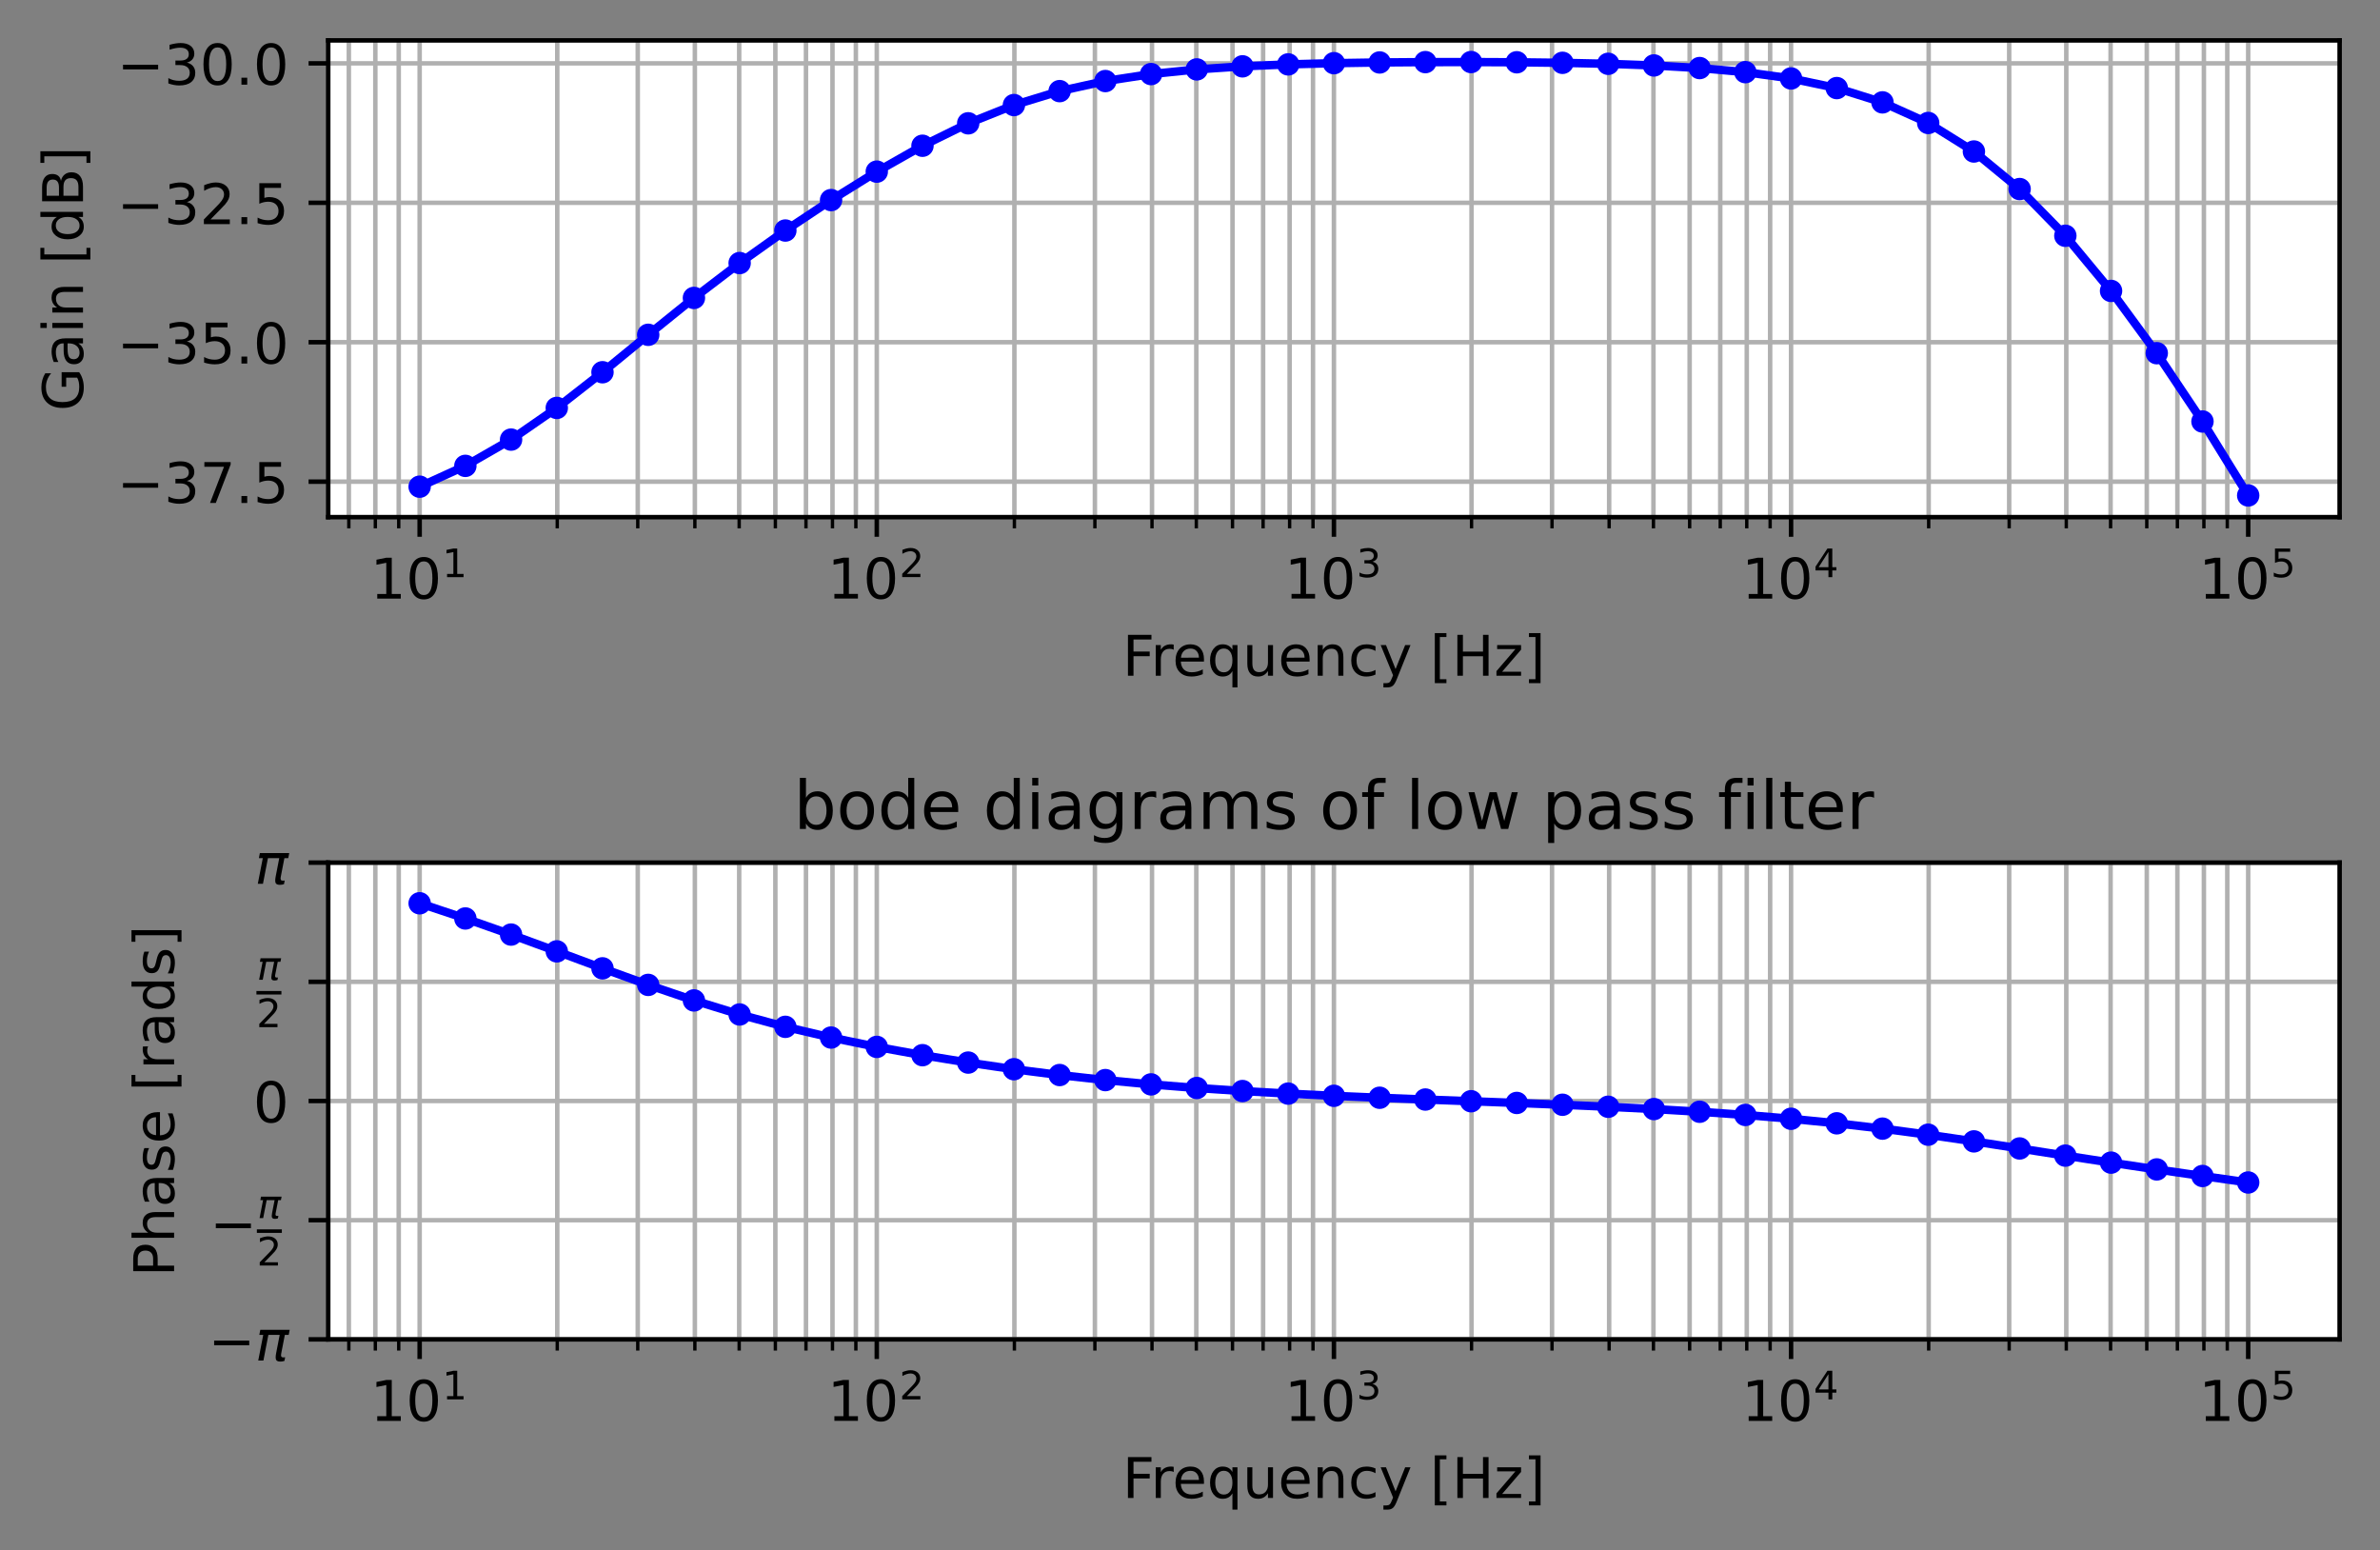 <?xml version="1.0" encoding="utf-8" standalone="no"?>
<!DOCTYPE svg PUBLIC "-//W3C//DTD SVG 1.1//EN"
  "http://www.w3.org/Graphics/SVG/1.1/DTD/svg11.dtd">
<!-- Created with matplotlib (https://matplotlib.org/) -->
<svg height="276.356pt" version="1.1" viewBox="0 0 424.373 276.356" width="424.373pt" xmlns="http://www.w3.org/2000/svg" xmlns:xlink="http://www.w3.org/1999/xlink">
 <rect x="0" y="0" width="424.373" height="276.356" fill="#808080" stroke="none"/>
 <defs>
  <style type="text/css">*{stroke-linecap:butt;stroke-linejoin:round;}</style>
 </defs>
 <g id="figure_1">
  <g id="patch_1">
   <path d="M 0 276.356 
L 424.373 276.356 
L 424.373 0 
L 0 0 
z
" style="fill:none;"/>
  </g>
  <g id="axes_1">
   <g id="patch_2">
    <path d="M 58.523 92.2 
L 417.173 92.2 
L 417.173 7.2 
L 58.523 7.2 
z
" style="fill:#ffffff;"/>
   </g>
   <g id="matplotlib.axis_1">
    <g id="xtick_1">
     <g id="line2d_1">
      <path clip-path="url(#p0274f28a34)" d="M 74.826 92.2 
L 74.826 7.2 
" style="fill:none;stroke:#b0b0b0;stroke-linecap:square;stroke-width:0.8;"/>
     </g>
     <g id="line2d_2">
      <defs>
       <path d="M 0 0 
L 0 3.5 
" id="m82839eed0a" style="stroke:#000000;stroke-width:0.8;"/>
      </defs>
      <g>
       <use style="stroke:#000000;stroke-width:0.8;" x="74.826" xlink:href="#m82839eed0a" y="92.2"/>
      </g>
     </g>
     <g id="text_1">
      <!-- $\mathdefault{10^{1}}$ -->
      <g transform="translate(66.026 106.798)scale(0.1 -0.1)">
       <defs>
        <path d="M 12.406 8.297 
L 28.516 8.297 
L 28.516 63.922 
L 10.984 60.406 
L 10.984 69.391 
L 28.422 72.906 
L 38.281 72.906 
L 38.281 8.297 
L 54.391 8.297 
L 54.391 0 
L 12.406 0 
z
" id="DejaVuSans-49"/>
        <path d="M 31.781 66.406 
Q 24.172 66.406 20.328 58.906 
Q 16.5 51.422 16.5 36.375 
Q 16.5 21.391 20.328 13.891 
Q 24.172 6.391 31.781 6.391 
Q 39.453 6.391 43.281 13.891 
Q 47.125 21.391 47.125 36.375 
Q 47.125 51.422 43.281 58.906 
Q 39.453 66.406 31.781 66.406 
z
M 31.781 74.219 
Q 44.047 74.219 50.516 64.516 
Q 56.984 54.828 56.984 36.375 
Q 56.984 17.969 50.516 8.266 
Q 44.047 -1.422 31.781 -1.422 
Q 19.531 -1.422 13.062 8.266 
Q 6.594 17.969 6.594 36.375 
Q 6.594 54.828 13.062 64.516 
Q 19.531 74.219 31.781 74.219 
z
" id="DejaVuSans-48"/>
       </defs>
       <use transform="translate(0 0.684)" xlink:href="#DejaVuSans-49"/>
       <use transform="translate(63.623 0.684)" xlink:href="#DejaVuSans-48"/>
       <use transform="translate(128.203 38.966)scale(0.7)" xlink:href="#DejaVuSans-49"/>
      </g>
     </g>
    </g>
    <g id="xtick_2">
     <g id="line2d_3">
      <path clip-path="url(#p0274f28a34)" d="M 156.337 92.2 
L 156.337 7.2 
" style="fill:none;stroke:#b0b0b0;stroke-linecap:square;stroke-width:0.8;"/>
     </g>
     <g id="line2d_4">
      <g>
       <use style="stroke:#000000;stroke-width:0.8;" x="156.337" xlink:href="#m82839eed0a" y="92.2"/>
      </g>
     </g>
     <g id="text_2">
      <!-- $\mathdefault{10^{2}}$ -->
      <g transform="translate(147.537 106.798)scale(0.1 -0.1)">
       <defs>
        <path d="M 19.188 8.297 
L 53.609 8.297 
L 53.609 0 
L 7.328 0 
L 7.328 8.297 
Q 12.938 14.109 22.625 23.891 
Q 32.328 33.688 34.812 36.531 
Q 39.547 41.844 41.422 45.531 
Q 43.312 49.219 43.312 52.781 
Q 43.312 58.594 39.234 62.25 
Q 35.156 65.922 28.609 65.922 
Q 23.969 65.922 18.812 64.312 
Q 13.672 62.703 7.812 59.422 
L 7.812 69.391 
Q 13.766 71.781 18.938 73 
Q 24.125 74.219 28.422 74.219 
Q 39.75 74.219 46.484 68.547 
Q 53.219 62.891 53.219 53.422 
Q 53.219 48.922 51.531 44.891 
Q 49.859 40.875 45.406 35.406 
Q 44.188 33.984 37.641 27.219 
Q 31.109 20.453 19.188 8.297 
z
" id="DejaVuSans-50"/>
       </defs>
       <use transform="translate(0 0.766)" xlink:href="#DejaVuSans-49"/>
       <use transform="translate(63.623 0.766)" xlink:href="#DejaVuSans-48"/>
       <use transform="translate(128.203 39.047)scale(0.7)" xlink:href="#DejaVuSans-50"/>
      </g>
     </g>
    </g>
    <g id="xtick_3">
     <g id="line2d_5">
      <path clip-path="url(#p0274f28a34)" d="M 237.848 92.2 
L 237.848 7.2 
" style="fill:none;stroke:#b0b0b0;stroke-linecap:square;stroke-width:0.8;"/>
     </g>
     <g id="line2d_6">
      <g>
       <use style="stroke:#000000;stroke-width:0.8;" x="237.848" xlink:href="#m82839eed0a" y="92.2"/>
      </g>
     </g>
     <g id="text_3">
      <!-- $\mathdefault{10^{3}}$ -->
      <g transform="translate(229.048 106.798)scale(0.1 -0.1)">
       <defs>
        <path d="M 40.578 39.312 
Q 47.656 37.797 51.625 33 
Q 55.609 28.219 55.609 21.188 
Q 55.609 10.406 48.188 4.484 
Q 40.766 -1.422 27.094 -1.422 
Q 22.516 -1.422 17.656 -0.516 
Q 12.797 0.391 7.625 2.203 
L 7.625 11.719 
Q 11.719 9.328 16.594 8.109 
Q 21.484 6.891 26.812 6.891 
Q 36.078 6.891 40.938 10.547 
Q 45.797 14.203 45.797 21.188 
Q 45.797 27.641 41.281 31.266 
Q 36.766 34.906 28.719 34.906 
L 20.219 34.906 
L 20.219 43.016 
L 29.109 43.016 
Q 36.375 43.016 40.234 45.922 
Q 44.094 48.828 44.094 54.297 
Q 44.094 59.906 40.109 62.906 
Q 36.141 65.922 28.719 65.922 
Q 24.656 65.922 20.016 65.031 
Q 15.375 64.156 9.812 62.312 
L 9.812 71.094 
Q 15.438 72.656 20.344 73.438 
Q 25.25 74.219 29.594 74.219 
Q 40.828 74.219 47.359 69.109 
Q 53.906 64.016 53.906 55.328 
Q 53.906 49.266 50.438 45.094 
Q 46.969 40.922 40.578 39.312 
z
" id="DejaVuSans-51"/>
       </defs>
       <use transform="translate(0 0.766)" xlink:href="#DejaVuSans-49"/>
       <use transform="translate(63.623 0.766)" xlink:href="#DejaVuSans-48"/>
       <use transform="translate(128.203 39.047)scale(0.7)" xlink:href="#DejaVuSans-51"/>
      </g>
     </g>
    </g>
    <g id="xtick_4">
     <g id="line2d_7">
      <path clip-path="url(#p0274f28a34)" d="M 319.36 92.2 
L 319.36 7.2 
" style="fill:none;stroke:#b0b0b0;stroke-linecap:square;stroke-width:0.8;"/>
     </g>
     <g id="line2d_8">
      <g>
       <use style="stroke:#000000;stroke-width:0.8;" x="319.36" xlink:href="#m82839eed0a" y="92.2"/>
      </g>
     </g>
     <g id="text_4">
      <!-- $\mathdefault{10^{4}}$ -->
      <g transform="translate(310.56 106.798)scale(0.1 -0.1)">
       <defs>
        <path d="M 37.797 64.312 
L 12.891 25.391 
L 37.797 25.391 
z
M 35.203 72.906 
L 47.609 72.906 
L 47.609 25.391 
L 58.016 25.391 
L 58.016 17.188 
L 47.609 17.188 
L 47.609 0 
L 37.797 0 
L 37.797 17.188 
L 4.891 17.188 
L 4.891 26.703 
z
" id="DejaVuSans-52"/>
       </defs>
       <use transform="translate(0 0.684)" xlink:href="#DejaVuSans-49"/>
       <use transform="translate(63.623 0.684)" xlink:href="#DejaVuSans-48"/>
       <use transform="translate(128.203 38.966)scale(0.7)" xlink:href="#DejaVuSans-52"/>
      </g>
     </g>
    </g>
    <g id="xtick_5">
     <g id="line2d_9">
      <path clip-path="url(#p0274f28a34)" d="M 400.871 92.2 
L 400.871 7.2 
" style="fill:none;stroke:#b0b0b0;stroke-linecap:square;stroke-width:0.8;"/>
     </g>
     <g id="line2d_10">
      <g>
       <use style="stroke:#000000;stroke-width:0.8;" x="400.871" xlink:href="#m82839eed0a" y="92.2"/>
      </g>
     </g>
     <g id="text_5">
      <!-- $\mathdefault{10^{5}}$ -->
      <g transform="translate(392.071 106.798)scale(0.1 -0.1)">
       <defs>
        <path d="M 10.797 72.906 
L 49.516 72.906 
L 49.516 64.594 
L 19.828 64.594 
L 19.828 46.734 
Q 21.969 47.469 24.109 47.828 
Q 26.266 48.188 28.422 48.188 
Q 40.625 48.188 47.75 41.5 
Q 54.891 34.812 54.891 23.391 
Q 54.891 11.625 47.562 5.094 
Q 40.234 -1.422 26.906 -1.422 
Q 22.312 -1.422 17.547 -0.641 
Q 12.797 0.141 7.719 1.703 
L 7.719 11.625 
Q 12.109 9.234 16.797 8.062 
Q 21.484 6.891 26.703 6.891 
Q 35.156 6.891 40.078 11.328 
Q 45.016 15.766 45.016 23.391 
Q 45.016 31 40.078 35.438 
Q 35.156 39.891 26.703 39.891 
Q 22.75 39.891 18.812 39.016 
Q 14.891 38.141 10.797 36.281 
z
" id="DejaVuSans-53"/>
       </defs>
       <use transform="translate(0 0.684)" xlink:href="#DejaVuSans-49"/>
       <use transform="translate(63.623 0.684)" xlink:href="#DejaVuSans-48"/>
       <use transform="translate(128.203 38.966)scale(0.7)" xlink:href="#DejaVuSans-53"/>
      </g>
     </g>
    </g>
    <g id="xtick_6">
     <g id="line2d_11">
      <path clip-path="url(#p0274f28a34)" d="M 62.199 92.2 
L 62.199 7.2 
" style="fill:none;stroke:#b0b0b0;stroke-linecap:square;stroke-width:0.8;"/>
     </g>
     <g id="line2d_12">
      <defs>
       <path d="M 0 0 
L 0 2 
" id="m073483c6ba" style="stroke:#000000;stroke-width:0.6;"/>
      </defs>
      <g>
       <use style="stroke:#000000;stroke-width:0.6;" x="62.199" xlink:href="#m073483c6ba" y="92.2"/>
      </g>
     </g>
    </g>
    <g id="xtick_7">
     <g id="line2d_13">
      <path clip-path="url(#p0274f28a34)" d="M 66.926 92.2 
L 66.926 7.2 
" style="fill:none;stroke:#b0b0b0;stroke-linecap:square;stroke-width:0.8;"/>
     </g>
     <g id="line2d_14">
      <g>
       <use style="stroke:#000000;stroke-width:0.6;" x="66.926" xlink:href="#m073483c6ba" y="92.2"/>
      </g>
     </g>
    </g>
    <g id="xtick_8">
     <g id="line2d_15">
      <path clip-path="url(#p0274f28a34)" d="M 71.096 92.2 
L 71.096 7.2 
" style="fill:none;stroke:#b0b0b0;stroke-linecap:square;stroke-width:0.8;"/>
     </g>
     <g id="line2d_16">
      <g>
       <use style="stroke:#000000;stroke-width:0.6;" x="71.096" xlink:href="#m073483c6ba" y="92.2"/>
      </g>
     </g>
    </g>
    <g id="xtick_9">
     <g id="line2d_17">
      <path clip-path="url(#p0274f28a34)" d="M 99.363 92.2 
L 99.363 7.2 
" style="fill:none;stroke:#b0b0b0;stroke-linecap:square;stroke-width:0.8;"/>
     </g>
     <g id="line2d_18">
      <g>
       <use style="stroke:#000000;stroke-width:0.6;" x="99.363" xlink:href="#m073483c6ba" y="92.2"/>
      </g>
     </g>
    </g>
    <g id="xtick_10">
     <g id="line2d_19">
      <path clip-path="url(#p0274f28a34)" d="M 113.717 92.2 
L 113.717 7.2 
" style="fill:none;stroke:#b0b0b0;stroke-linecap:square;stroke-width:0.8;"/>
     </g>
     <g id="line2d_20">
      <g>
       <use style="stroke:#000000;stroke-width:0.6;" x="113.717" xlink:href="#m073483c6ba" y="92.2"/>
      </g>
     </g>
    </g>
    <g id="xtick_11">
     <g id="line2d_21">
      <path clip-path="url(#p0274f28a34)" d="M 123.9 92.2 
L 123.9 7.2 
" style="fill:none;stroke:#b0b0b0;stroke-linecap:square;stroke-width:0.8;"/>
     </g>
     <g id="line2d_22">
      <g>
       <use style="stroke:#000000;stroke-width:0.6;" x="123.9" xlink:href="#m073483c6ba" y="92.2"/>
      </g>
     </g>
    </g>
    <g id="xtick_12">
     <g id="line2d_23">
      <path clip-path="url(#p0274f28a34)" d="M 131.8 92.2 
L 131.8 7.2 
" style="fill:none;stroke:#b0b0b0;stroke-linecap:square;stroke-width:0.8;"/>
     </g>
     <g id="line2d_24">
      <g>
       <use style="stroke:#000000;stroke-width:0.6;" x="131.8" xlink:href="#m073483c6ba" y="92.2"/>
      </g>
     </g>
    </g>
    <g id="xtick_13">
     <g id="line2d_25">
      <path clip-path="url(#p0274f28a34)" d="M 138.254 92.2 
L 138.254 7.2 
" style="fill:none;stroke:#b0b0b0;stroke-linecap:square;stroke-width:0.8;"/>
     </g>
     <g id="line2d_26">
      <g>
       <use style="stroke:#000000;stroke-width:0.6;" x="138.254" xlink:href="#m073483c6ba" y="92.2"/>
      </g>
     </g>
    </g>
    <g id="xtick_14">
     <g id="line2d_27">
      <path clip-path="url(#p0274f28a34)" d="M 143.711 92.2 
L 143.711 7.2 
" style="fill:none;stroke:#b0b0b0;stroke-linecap:square;stroke-width:0.8;"/>
     </g>
     <g id="line2d_28">
      <g>
       <use style="stroke:#000000;stroke-width:0.6;" x="143.711" xlink:href="#m073483c6ba" y="92.2"/>
      </g>
     </g>
    </g>
    <g id="xtick_15">
     <g id="line2d_29">
      <path clip-path="url(#p0274f28a34)" d="M 148.438 92.2 
L 148.438 7.2 
" style="fill:none;stroke:#b0b0b0;stroke-linecap:square;stroke-width:0.8;"/>
     </g>
     <g id="line2d_30">
      <g>
       <use style="stroke:#000000;stroke-width:0.6;" x="148.438" xlink:href="#m073483c6ba" y="92.2"/>
      </g>
     </g>
    </g>
    <g id="xtick_16">
     <g id="line2d_31">
      <path clip-path="url(#p0274f28a34)" d="M 152.607 92.2 
L 152.607 7.2 
" style="fill:none;stroke:#b0b0b0;stroke-linecap:square;stroke-width:0.8;"/>
     </g>
     <g id="line2d_32">
      <g>
       <use style="stroke:#000000;stroke-width:0.6;" x="152.607" xlink:href="#m073483c6ba" y="92.2"/>
      </g>
     </g>
    </g>
    <g id="xtick_17">
     <g id="line2d_33">
      <path clip-path="url(#p0274f28a34)" d="M 180.874 92.2 
L 180.874 7.2 
" style="fill:none;stroke:#b0b0b0;stroke-linecap:square;stroke-width:0.8;"/>
     </g>
     <g id="line2d_34">
      <g>
       <use style="stroke:#000000;stroke-width:0.6;" x="180.874" xlink:href="#m073483c6ba" y="92.2"/>
      </g>
     </g>
    </g>
    <g id="xtick_18">
     <g id="line2d_35">
      <path clip-path="url(#p0274f28a34)" d="M 195.228 92.2 
L 195.228 7.2 
" style="fill:none;stroke:#b0b0b0;stroke-linecap:square;stroke-width:0.8;"/>
     </g>
     <g id="line2d_36">
      <g>
       <use style="stroke:#000000;stroke-width:0.6;" x="195.228" xlink:href="#m073483c6ba" y="92.2"/>
      </g>
     </g>
    </g>
    <g id="xtick_19">
     <g id="line2d_37">
      <path clip-path="url(#p0274f28a34)" d="M 205.412 92.2 
L 205.412 7.2 
" style="fill:none;stroke:#b0b0b0;stroke-linecap:square;stroke-width:0.8;"/>
     </g>
     <g id="line2d_38">
      <g>
       <use style="stroke:#000000;stroke-width:0.6;" x="205.412" xlink:href="#m073483c6ba" y="92.2"/>
      </g>
     </g>
    </g>
    <g id="xtick_20">
     <g id="line2d_39">
      <path clip-path="url(#p0274f28a34)" d="M 213.311 92.2 
L 213.311 7.2 
" style="fill:none;stroke:#b0b0b0;stroke-linecap:square;stroke-width:0.8;"/>
     </g>
     <g id="line2d_40">
      <g>
       <use style="stroke:#000000;stroke-width:0.6;" x="213.311" xlink:href="#m073483c6ba" y="92.2"/>
      </g>
     </g>
    </g>
    <g id="xtick_21">
     <g id="line2d_41">
      <path clip-path="url(#p0274f28a34)" d="M 219.765 92.2 
L 219.765 7.2 
" style="fill:none;stroke:#b0b0b0;stroke-linecap:square;stroke-width:0.8;"/>
     </g>
     <g id="line2d_42">
      <g>
       <use style="stroke:#000000;stroke-width:0.6;" x="219.765" xlink:href="#m073483c6ba" y="92.2"/>
      </g>
     </g>
    </g>
    <g id="xtick_22">
     <g id="line2d_43">
      <path clip-path="url(#p0274f28a34)" d="M 225.222 92.2 
L 225.222 7.2 
" style="fill:none;stroke:#b0b0b0;stroke-linecap:square;stroke-width:0.8;"/>
     </g>
     <g id="line2d_44">
      <g>
       <use style="stroke:#000000;stroke-width:0.6;" x="225.222" xlink:href="#m073483c6ba" y="92.2"/>
      </g>
     </g>
    </g>
    <g id="xtick_23">
     <g id="line2d_45">
      <path clip-path="url(#p0274f28a34)" d="M 229.949 92.2 
L 229.949 7.2 
" style="fill:none;stroke:#b0b0b0;stroke-linecap:square;stroke-width:0.8;"/>
     </g>
     <g id="line2d_46">
      <g>
       <use style="stroke:#000000;stroke-width:0.6;" x="229.949" xlink:href="#m073483c6ba" y="92.2"/>
      </g>
     </g>
    </g>
    <g id="xtick_24">
     <g id="line2d_47">
      <path clip-path="url(#p0274f28a34)" d="M 234.119 92.2 
L 234.119 7.2 
" style="fill:none;stroke:#b0b0b0;stroke-linecap:square;stroke-width:0.8;"/>
     </g>
     <g id="line2d_48">
      <g>
       <use style="stroke:#000000;stroke-width:0.6;" x="234.119" xlink:href="#m073483c6ba" y="92.2"/>
      </g>
     </g>
    </g>
    <g id="xtick_25">
     <g id="line2d_49">
      <path clip-path="url(#p0274f28a34)" d="M 262.386 92.2 
L 262.386 7.2 
" style="fill:none;stroke:#b0b0b0;stroke-linecap:square;stroke-width:0.8;"/>
     </g>
     <g id="line2d_50">
      <g>
       <use style="stroke:#000000;stroke-width:0.6;" x="262.386" xlink:href="#m073483c6ba" y="92.2"/>
      </g>
     </g>
    </g>
    <g id="xtick_26">
     <g id="line2d_51">
      <path clip-path="url(#p0274f28a34)" d="M 276.739 92.2 
L 276.739 7.2 
" style="fill:none;stroke:#b0b0b0;stroke-linecap:square;stroke-width:0.8;"/>
     </g>
     <g id="line2d_52">
      <g>
       <use style="stroke:#000000;stroke-width:0.6;" x="276.739" xlink:href="#m073483c6ba" y="92.2"/>
      </g>
     </g>
    </g>
    <g id="xtick_27">
     <g id="line2d_53">
      <path clip-path="url(#p0274f28a34)" d="M 286.923 92.2 
L 286.923 7.2 
" style="fill:none;stroke:#b0b0b0;stroke-linecap:square;stroke-width:0.8;"/>
     </g>
     <g id="line2d_54">
      <g>
       <use style="stroke:#000000;stroke-width:0.6;" x="286.923" xlink:href="#m073483c6ba" y="92.2"/>
      </g>
     </g>
    </g>
    <g id="xtick_28">
     <g id="line2d_55">
      <path clip-path="url(#p0274f28a34)" d="M 294.822 92.2 
L 294.822 7.2 
" style="fill:none;stroke:#b0b0b0;stroke-linecap:square;stroke-width:0.8;"/>
     </g>
     <g id="line2d_56">
      <g>
       <use style="stroke:#000000;stroke-width:0.6;" x="294.822" xlink:href="#m073483c6ba" y="92.2"/>
      </g>
     </g>
    </g>
    <g id="xtick_29">
     <g id="line2d_57">
      <path clip-path="url(#p0274f28a34)" d="M 301.277 92.2 
L 301.277 7.2 
" style="fill:none;stroke:#b0b0b0;stroke-linecap:square;stroke-width:0.8;"/>
     </g>
     <g id="line2d_58">
      <g>
       <use style="stroke:#000000;stroke-width:0.6;" x="301.277" xlink:href="#m073483c6ba" y="92.2"/>
      </g>
     </g>
    </g>
    <g id="xtick_30">
     <g id="line2d_59">
      <path clip-path="url(#p0274f28a34)" d="M 306.734 92.2 
L 306.734 7.2 
" style="fill:none;stroke:#b0b0b0;stroke-linecap:square;stroke-width:0.8;"/>
     </g>
     <g id="line2d_60">
      <g>
       <use style="stroke:#000000;stroke-width:0.6;" x="306.734" xlink:href="#m073483c6ba" y="92.2"/>
      </g>
     </g>
    </g>
    <g id="xtick_31">
     <g id="line2d_61">
      <path clip-path="url(#p0274f28a34)" d="M 311.461 92.2 
L 311.461 7.2 
" style="fill:none;stroke:#b0b0b0;stroke-linecap:square;stroke-width:0.8;"/>
     </g>
     <g id="line2d_62">
      <g>
       <use style="stroke:#000000;stroke-width:0.6;" x="311.461" xlink:href="#m073483c6ba" y="92.2"/>
      </g>
     </g>
    </g>
    <g id="xtick_32">
     <g id="line2d_63">
      <path clip-path="url(#p0274f28a34)" d="M 315.63 92.2 
L 315.63 7.2 
" style="fill:none;stroke:#b0b0b0;stroke-linecap:square;stroke-width:0.8;"/>
     </g>
     <g id="line2d_64">
      <g>
       <use style="stroke:#000000;stroke-width:0.6;" x="315.63" xlink:href="#m073483c6ba" y="92.2"/>
      </g>
     </g>
    </g>
    <g id="xtick_33">
     <g id="line2d_65">
      <path clip-path="url(#p0274f28a34)" d="M 343.897 92.2 
L 343.897 7.2 
" style="fill:none;stroke:#b0b0b0;stroke-linecap:square;stroke-width:0.8;"/>
     </g>
     <g id="line2d_66">
      <g>
       <use style="stroke:#000000;stroke-width:0.6;" x="343.897" xlink:href="#m073483c6ba" y="92.2"/>
      </g>
     </g>
    </g>
    <g id="xtick_34">
     <g id="line2d_67">
      <path clip-path="url(#p0274f28a34)" d="M 358.251 92.2 
L 358.251 7.2 
" style="fill:none;stroke:#b0b0b0;stroke-linecap:square;stroke-width:0.8;"/>
     </g>
     <g id="line2d_68">
      <g>
       <use style="stroke:#000000;stroke-width:0.6;" x="358.251" xlink:href="#m073483c6ba" y="92.2"/>
      </g>
     </g>
    </g>
    <g id="xtick_35">
     <g id="line2d_69">
      <path clip-path="url(#p0274f28a34)" d="M 368.435 92.2 
L 368.435 7.2 
" style="fill:none;stroke:#b0b0b0;stroke-linecap:square;stroke-width:0.8;"/>
     </g>
     <g id="line2d_70">
      <g>
       <use style="stroke:#000000;stroke-width:0.6;" x="368.435" xlink:href="#m073483c6ba" y="92.2"/>
      </g>
     </g>
    </g>
    <g id="xtick_36">
     <g id="line2d_71">
      <path clip-path="url(#p0274f28a34)" d="M 376.334 92.2 
L 376.334 7.2 
" style="fill:none;stroke:#b0b0b0;stroke-linecap:square;stroke-width:0.8;"/>
     </g>
     <g id="line2d_72">
      <g>
       <use style="stroke:#000000;stroke-width:0.6;" x="376.334" xlink:href="#m073483c6ba" y="92.2"/>
      </g>
     </g>
    </g>
    <g id="xtick_37">
     <g id="line2d_73">
      <path clip-path="url(#p0274f28a34)" d="M 382.788 92.2 
L 382.788 7.2 
" style="fill:none;stroke:#b0b0b0;stroke-linecap:square;stroke-width:0.8;"/>
     </g>
     <g id="line2d_74">
      <g>
       <use style="stroke:#000000;stroke-width:0.6;" x="382.788" xlink:href="#m073483c6ba" y="92.2"/>
      </g>
     </g>
    </g>
    <g id="xtick_38">
     <g id="line2d_75">
      <path clip-path="url(#p0274f28a34)" d="M 388.245 92.2 
L 388.245 7.2 
" style="fill:none;stroke:#b0b0b0;stroke-linecap:square;stroke-width:0.8;"/>
     </g>
     <g id="line2d_76">
      <g>
       <use style="stroke:#000000;stroke-width:0.6;" x="388.245" xlink:href="#m073483c6ba" y="92.2"/>
      </g>
     </g>
    </g>
    <g id="xtick_39">
     <g id="line2d_77">
      <path clip-path="url(#p0274f28a34)" d="M 392.972 92.2 
L 392.972 7.2 
" style="fill:none;stroke:#b0b0b0;stroke-linecap:square;stroke-width:0.8;"/>
     </g>
     <g id="line2d_78">
      <g>
       <use style="stroke:#000000;stroke-width:0.6;" x="392.972" xlink:href="#m073483c6ba" y="92.2"/>
      </g>
     </g>
    </g>
    <g id="xtick_40">
     <g id="line2d_79">
      <path clip-path="url(#p0274f28a34)" d="M 397.141 92.2 
L 397.141 7.2 
" style="fill:none;stroke:#b0b0b0;stroke-linecap:square;stroke-width:0.8;"/>
     </g>
     <g id="line2d_80">
      <g>
       <use style="stroke:#000000;stroke-width:0.6;" x="397.141" xlink:href="#m073483c6ba" y="92.2"/>
      </g>
     </g>
    </g>
    <g id="text_6">
     <!-- Frequency [Hz] -->
     <g transform="translate(200.144 120.477)scale(0.1 -0.1)">
      <defs>
       <path d="M 9.812 72.906 
L 51.703 72.906 
L 51.703 64.594 
L 19.672 64.594 
L 19.672 43.109 
L 48.578 43.109 
L 48.578 34.812 
L 19.672 34.812 
L 19.672 0 
L 9.812 0 
z
" id="DejaVuSans-70"/>
       <path d="M 41.109 46.297 
Q 39.594 47.172 37.812 47.578 
Q 36.031 48 33.891 48 
Q 26.266 48 22.188 43.047 
Q 18.109 38.094 18.109 28.812 
L 18.109 0 
L 9.078 0 
L 9.078 54.688 
L 18.109 54.688 
L 18.109 46.188 
Q 20.953 51.172 25.484 53.578 
Q 30.031 56 36.531 56 
Q 37.453 56 38.578 55.875 
Q 39.703 55.766 41.062 55.516 
z
" id="DejaVuSans-114"/>
       <path d="M 56.203 29.594 
L 56.203 25.203 
L 14.891 25.203 
Q 15.484 15.922 20.484 11.062 
Q 25.484 6.203 34.422 6.203 
Q 39.594 6.203 44.453 7.469 
Q 49.312 8.734 54.109 11.281 
L 54.109 2.781 
Q 49.266 0.734 44.188 -0.344 
Q 39.109 -1.422 33.891 -1.422 
Q 20.797 -1.422 13.156 6.188 
Q 5.516 13.812 5.516 26.812 
Q 5.516 40.234 12.766 48.109 
Q 20.016 56 32.328 56 
Q 43.359 56 49.781 48.891 
Q 56.203 41.797 56.203 29.594 
z
M 47.219 32.234 
Q 47.125 39.594 43.094 43.984 
Q 39.062 48.391 32.422 48.391 
Q 24.906 48.391 20.391 44.141 
Q 15.875 39.891 15.188 32.172 
z
" id="DejaVuSans-101"/>
       <path d="M 14.797 27.297 
Q 14.797 17.391 18.875 11.75 
Q 22.953 6.109 30.078 6.109 
Q 37.203 6.109 41.297 11.75 
Q 45.406 17.391 45.406 27.297 
Q 45.406 37.203 41.297 42.844 
Q 37.203 48.484 30.078 48.484 
Q 22.953 48.484 18.875 42.844 
Q 14.797 37.203 14.797 27.297 
z
M 45.406 8.203 
Q 42.578 3.328 38.25 0.953 
Q 33.938 -1.422 27.875 -1.422 
Q 17.969 -1.422 11.734 6.484 
Q 5.516 14.406 5.516 27.297 
Q 5.516 40.188 11.734 48.094 
Q 17.969 56 27.875 56 
Q 33.938 56 38.25 53.625 
Q 42.578 51.266 45.406 46.391 
L 45.406 54.688 
L 54.391 54.688 
L 54.391 -20.797 
L 45.406 -20.797 
z
" id="DejaVuSans-113"/>
       <path d="M 8.5 21.578 
L 8.5 54.688 
L 17.484 54.688 
L 17.484 21.922 
Q 17.484 14.156 20.5 10.266 
Q 23.531 6.391 29.594 6.391 
Q 36.859 6.391 41.078 11.031 
Q 45.312 15.672 45.312 23.688 
L 45.312 54.688 
L 54.297 54.688 
L 54.297 0 
L 45.312 0 
L 45.312 8.406 
Q 42.047 3.422 37.719 1 
Q 33.406 -1.422 27.688 -1.422 
Q 18.266 -1.422 13.375 4.438 
Q 8.5 10.297 8.5 21.578 
z
M 31.109 56 
z
" id="DejaVuSans-117"/>
       <path d="M 54.891 33.016 
L 54.891 0 
L 45.906 0 
L 45.906 32.719 
Q 45.906 40.484 42.875 44.328 
Q 39.844 48.188 33.797 48.188 
Q 26.516 48.188 22.312 43.547 
Q 18.109 38.922 18.109 30.906 
L 18.109 0 
L 9.078 0 
L 9.078 54.688 
L 18.109 54.688 
L 18.109 46.188 
Q 21.344 51.125 25.703 53.562 
Q 30.078 56 35.797 56 
Q 45.219 56 50.047 50.172 
Q 54.891 44.344 54.891 33.016 
z
" id="DejaVuSans-110"/>
       <path d="M 48.781 52.594 
L 48.781 44.188 
Q 44.969 46.297 41.141 47.344 
Q 37.312 48.391 33.406 48.391 
Q 24.656 48.391 19.812 42.844 
Q 14.984 37.312 14.984 27.297 
Q 14.984 17.281 19.812 11.734 
Q 24.656 6.203 33.406 6.203 
Q 37.312 6.203 41.141 7.25 
Q 44.969 8.297 48.781 10.406 
L 48.781 2.094 
Q 45.016 0.344 40.984 -0.531 
Q 36.969 -1.422 32.422 -1.422 
Q 20.062 -1.422 12.781 6.344 
Q 5.516 14.109 5.516 27.297 
Q 5.516 40.672 12.859 48.328 
Q 20.219 56 33.016 56 
Q 37.156 56 41.109 55.141 
Q 45.062 54.297 48.781 52.594 
z
" id="DejaVuSans-99"/>
       <path d="M 32.172 -5.078 
Q 28.375 -14.844 24.75 -17.812 
Q 21.141 -20.797 15.094 -20.797 
L 7.906 -20.797 
L 7.906 -13.281 
L 13.188 -13.281 
Q 16.891 -13.281 18.938 -11.516 
Q 21 -9.766 23.484 -3.219 
L 25.094 0.875 
L 2.984 54.688 
L 12.5 54.688 
L 29.594 11.922 
L 46.688 54.688 
L 56.203 54.688 
z
" id="DejaVuSans-121"/>
       <path id="DejaVuSans-32"/>
       <path d="M 8.594 75.984 
L 29.297 75.984 
L 29.297 69 
L 17.578 69 
L 17.578 -6.203 
L 29.297 -6.203 
L 29.297 -13.188 
L 8.594 -13.188 
z
" id="DejaVuSans-91"/>
       <path d="M 9.812 72.906 
L 19.672 72.906 
L 19.672 43.016 
L 55.516 43.016 
L 55.516 72.906 
L 65.375 72.906 
L 65.375 0 
L 55.516 0 
L 55.516 34.719 
L 19.672 34.719 
L 19.672 0 
L 9.812 0 
z
" id="DejaVuSans-72"/>
       <path d="M 5.516 54.688 
L 48.188 54.688 
L 48.188 46.484 
L 14.406 7.172 
L 48.188 7.172 
L 48.188 0 
L 4.297 0 
L 4.297 8.203 
L 38.094 47.516 
L 5.516 47.516 
z
" id="DejaVuSans-122"/>
       <path d="M 30.422 75.984 
L 30.422 -13.188 
L 9.719 -13.188 
L 9.719 -6.203 
L 21.391 -6.203 
L 21.391 69 
L 9.719 69 
L 9.719 75.984 
z
" id="DejaVuSans-93"/>
      </defs>
      <use xlink:href="#DejaVuSans-70"/>
      <use x="50.27" xlink:href="#DejaVuSans-114"/>
      <use x="89.133" xlink:href="#DejaVuSans-101"/>
      <use x="150.656" xlink:href="#DejaVuSans-113"/>
      <use x="214.133" xlink:href="#DejaVuSans-117"/>
      <use x="277.512" xlink:href="#DejaVuSans-101"/>
      <use x="339.035" xlink:href="#DejaVuSans-110"/>
      <use x="402.414" xlink:href="#DejaVuSans-99"/>
      <use x="457.395" xlink:href="#DejaVuSans-121"/>
      <use x="516.574" xlink:href="#DejaVuSans-32"/>
      <use x="548.361" xlink:href="#DejaVuSans-91"/>
      <use x="587.375" xlink:href="#DejaVuSans-72"/>
      <use x="662.57" xlink:href="#DejaVuSans-122"/>
      <use x="715.061" xlink:href="#DejaVuSans-93"/>
     </g>
    </g>
   </g>
   <g id="matplotlib.axis_2">
    <g id="ytick_1">
     <g id="line2d_81">
      <path clip-path="url(#p0274f28a34)" d="M 58.523 85.877 
L 417.173 85.877 
" style="fill:none;stroke:#b0b0b0;stroke-linecap:square;stroke-width:0.8;"/>
     </g>
     <g id="line2d_82">
      <defs>
       <path d="M 0 0 
L -3.5 0 
" id="m0380cc86b8" style="stroke:#000000;stroke-width:0.8;"/>
      </defs>
      <g>
       <use style="stroke:#000000;stroke-width:0.8;" x="58.523" xlink:href="#m0380cc86b8" y="85.877"/>
      </g>
     </g>
     <g id="text_7">
      <!-- −37.5 -->
      <g transform="translate(20.878 89.676)scale(0.1 -0.1)">
       <defs>
        <path d="M 10.594 35.5 
L 73.188 35.5 
L 73.188 27.203 
L 10.594 27.203 
z
" id="DejaVuSans-8722"/>
        <path d="M 8.203 72.906 
L 55.078 72.906 
L 55.078 68.703 
L 28.609 0 
L 18.312 0 
L 43.219 64.594 
L 8.203 64.594 
z
" id="DejaVuSans-55"/>
        <path d="M 10.688 12.406 
L 21 12.406 
L 21 0 
L 10.688 0 
z
" id="DejaVuSans-46"/>
       </defs>
       <use xlink:href="#DejaVuSans-8722"/>
       <use x="83.789" xlink:href="#DejaVuSans-51"/>
       <use x="147.412" xlink:href="#DejaVuSans-55"/>
       <use x="211.035" xlink:href="#DejaVuSans-46"/>
       <use x="242.822" xlink:href="#DejaVuSans-53"/>
      </g>
     </g>
    </g>
    <g id="ytick_2">
     <g id="line2d_83">
      <path clip-path="url(#p0274f28a34)" d="M 58.523 61.016 
L 417.173 61.016 
" style="fill:none;stroke:#b0b0b0;stroke-linecap:square;stroke-width:0.8;"/>
     </g>
     <g id="line2d_84">
      <g>
       <use style="stroke:#000000;stroke-width:0.8;" x="58.523" xlink:href="#m0380cc86b8" y="61.016"/>
      </g>
     </g>
     <g id="text_8">
      <!-- −35.0 -->
      <g transform="translate(20.878 64.816)scale(0.1 -0.1)">
       <use xlink:href="#DejaVuSans-8722"/>
       <use x="83.789" xlink:href="#DejaVuSans-51"/>
       <use x="147.412" xlink:href="#DejaVuSans-53"/>
       <use x="211.035" xlink:href="#DejaVuSans-46"/>
       <use x="242.822" xlink:href="#DejaVuSans-48"/>
      </g>
     </g>
    </g>
    <g id="ytick_3">
     <g id="line2d_85">
      <path clip-path="url(#p0274f28a34)" d="M 58.523 36.156 
L 417.173 36.156 
" style="fill:none;stroke:#b0b0b0;stroke-linecap:square;stroke-width:0.8;"/>
     </g>
     <g id="line2d_86">
      <g>
       <use style="stroke:#000000;stroke-width:0.8;" x="58.523" xlink:href="#m0380cc86b8" y="36.156"/>
      </g>
     </g>
     <g id="text_9">
      <!-- −32.5 -->
      <g transform="translate(20.878 39.955)scale(0.1 -0.1)">
       <use xlink:href="#DejaVuSans-8722"/>
       <use x="83.789" xlink:href="#DejaVuSans-51"/>
       <use x="147.412" xlink:href="#DejaVuSans-50"/>
       <use x="211.035" xlink:href="#DejaVuSans-46"/>
       <use x="242.822" xlink:href="#DejaVuSans-53"/>
      </g>
     </g>
    </g>
    <g id="ytick_4">
     <g id="line2d_87">
      <path clip-path="url(#p0274f28a34)" d="M 58.523 11.295 
L 417.173 11.295 
" style="fill:none;stroke:#b0b0b0;stroke-linecap:square;stroke-width:0.8;"/>
     </g>
     <g id="line2d_88">
      <g>
       <use style="stroke:#000000;stroke-width:0.8;" x="58.523" xlink:href="#m0380cc86b8" y="11.295"/>
      </g>
     </g>
     <g id="text_10">
      <!-- −30.0 -->
      <g transform="translate(20.878 15.095)scale(0.1 -0.1)">
       <use xlink:href="#DejaVuSans-8722"/>
       <use x="83.789" xlink:href="#DejaVuSans-51"/>
       <use x="147.412" xlink:href="#DejaVuSans-48"/>
       <use x="211.035" xlink:href="#DejaVuSans-46"/>
       <use x="242.822" xlink:href="#DejaVuSans-48"/>
      </g>
     </g>
    </g>
    <g id="text_11">
     <!-- Gain [dB] -->
     <g transform="translate(14.798 73.291)rotate(-90)scale(0.1 -0.1)">
      <defs>
       <path d="M 59.516 10.406 
L 59.516 29.984 
L 43.406 29.984 
L 43.406 38.094 
L 69.281 38.094 
L 69.281 6.781 
Q 63.578 2.734 56.688 0.656 
Q 49.812 -1.422 42 -1.422 
Q 24.906 -1.422 15.25 8.562 
Q 5.609 18.562 5.609 36.375 
Q 5.609 54.25 15.25 64.234 
Q 24.906 74.219 42 74.219 
Q 49.125 74.219 55.547 72.453 
Q 61.969 70.703 67.391 67.281 
L 67.391 56.781 
Q 61.922 61.422 55.766 63.766 
Q 49.609 66.109 42.828 66.109 
Q 29.438 66.109 22.719 58.641 
Q 16.016 51.172 16.016 36.375 
Q 16.016 21.625 22.719 14.156 
Q 29.438 6.688 42.828 6.688 
Q 48.047 6.688 52.141 7.594 
Q 56.25 8.5 59.516 10.406 
z
" id="DejaVuSans-71"/>
       <path d="M 34.281 27.484 
Q 23.391 27.484 19.188 25 
Q 14.984 22.516 14.984 16.5 
Q 14.984 11.719 18.141 8.906 
Q 21.297 6.109 26.703 6.109 
Q 34.188 6.109 38.703 11.406 
Q 43.219 16.703 43.219 25.484 
L 43.219 27.484 
z
M 52.203 31.203 
L 52.203 0 
L 43.219 0 
L 43.219 8.297 
Q 40.141 3.328 35.547 0.953 
Q 30.953 -1.422 24.312 -1.422 
Q 15.922 -1.422 10.953 3.297 
Q 6 8.016 6 15.922 
Q 6 25.141 12.172 29.828 
Q 18.359 34.516 30.609 34.516 
L 43.219 34.516 
L 43.219 35.406 
Q 43.219 41.609 39.141 45 
Q 35.062 48.391 27.688 48.391 
Q 23 48.391 18.547 47.266 
Q 14.109 46.141 10.016 43.891 
L 10.016 52.203 
Q 14.938 54.109 19.578 55.047 
Q 24.219 56 28.609 56 
Q 40.484 56 46.344 49.844 
Q 52.203 43.703 52.203 31.203 
z
" id="DejaVuSans-97"/>
       <path d="M 9.422 54.688 
L 18.406 54.688 
L 18.406 0 
L 9.422 0 
z
M 9.422 75.984 
L 18.406 75.984 
L 18.406 64.594 
L 9.422 64.594 
z
" id="DejaVuSans-105"/>
       <path d="M 45.406 46.391 
L 45.406 75.984 
L 54.391 75.984 
L 54.391 0 
L 45.406 0 
L 45.406 8.203 
Q 42.578 3.328 38.25 0.953 
Q 33.938 -1.422 27.875 -1.422 
Q 17.969 -1.422 11.734 6.484 
Q 5.516 14.406 5.516 27.297 
Q 5.516 40.188 11.734 48.094 
Q 17.969 56 27.875 56 
Q 33.938 56 38.25 53.625 
Q 42.578 51.266 45.406 46.391 
z
M 14.797 27.297 
Q 14.797 17.391 18.875 11.75 
Q 22.953 6.109 30.078 6.109 
Q 37.203 6.109 41.297 11.75 
Q 45.406 17.391 45.406 27.297 
Q 45.406 37.203 41.297 42.844 
Q 37.203 48.484 30.078 48.484 
Q 22.953 48.484 18.875 42.844 
Q 14.797 37.203 14.797 27.297 
z
" id="DejaVuSans-100"/>
       <path d="M 19.672 34.812 
L 19.672 8.109 
L 35.5 8.109 
Q 43.453 8.109 47.281 11.406 
Q 51.125 14.703 51.125 21.484 
Q 51.125 28.328 47.281 31.562 
Q 43.453 34.812 35.5 34.812 
z
M 19.672 64.797 
L 19.672 42.828 
L 34.281 42.828 
Q 41.5 42.828 45.031 45.531 
Q 48.578 48.25 48.578 53.812 
Q 48.578 59.328 45.031 62.062 
Q 41.5 64.797 34.281 64.797 
z
M 9.812 72.906 
L 35.016 72.906 
Q 46.297 72.906 52.391 68.219 
Q 58.5 63.531 58.5 54.891 
Q 58.5 48.188 55.375 44.234 
Q 52.25 40.281 46.188 39.312 
Q 53.469 37.75 57.5 32.781 
Q 61.531 27.828 61.531 20.406 
Q 61.531 10.641 54.891 5.312 
Q 48.25 0 35.984 0 
L 9.812 0 
z
" id="DejaVuSans-66"/>
      </defs>
      <use xlink:href="#DejaVuSans-71"/>
      <use x="77.49" xlink:href="#DejaVuSans-97"/>
      <use x="138.77" xlink:href="#DejaVuSans-105"/>
      <use x="166.553" xlink:href="#DejaVuSans-110"/>
      <use x="229.932" xlink:href="#DejaVuSans-32"/>
      <use x="261.719" xlink:href="#DejaVuSans-91"/>
      <use x="300.732" xlink:href="#DejaVuSans-100"/>
      <use x="364.209" xlink:href="#DejaVuSans-66"/>
      <use x="432.812" xlink:href="#DejaVuSans-93"/>
     </g>
    </g>
   </g>
   <g id="line2d_89">
    <path clip-path="url(#p0274f28a34)" d="M 74.826 86.773 
L 82.977 83.061 
L 91.128 78.376 
L 99.279 72.73 
L 107.43 66.367 
L 115.581 59.693 
L 123.733 53.118 
L 131.884 46.901 
L 140.035 41.101 
L 148.186 35.673 
L 156.337 30.603 
L 164.488 25.986 
L 172.639 21.986 
L 180.79 18.732 
L 188.942 16.247 
L 197.093 14.451 
L 205.244 13.207 
L 213.395 12.373 
L 221.546 11.828 
L 229.697 11.479 
L 237.848 11.263 
L 246 11.136 
L 254.151 11.074 
L 262.302 11.064 
L 270.453 11.103 
L 278.604 11.201 
L 286.755 11.377 
L 294.906 11.668 
L 303.058 12.133 
L 311.209 12.862 
L 319.36 13.989 
L 327.511 15.703 
L 335.662 18.252 
L 343.813 21.926 
L 351.964 27.011 
L 360.115 33.704 
L 368.267 42.037 
L 376.418 51.869 
L 384.569 62.97 
L 392.72 75.15 
L 400.871 88.336 
" style="fill:none;stroke:#0000ff;stroke-linecap:square;stroke-width:1.5;"/>
    <defs>
     <path d="M 0 1.5 
C 0.398 1.5 0.779 1.342 1.061 1.061 
C 1.342 0.779 1.5 0.398 1.5 0 
C 1.5 -0.398 1.342 -0.779 1.061 -1.061 
C 0.779 -1.342 0.398 -1.5 0 -1.5 
C -0.398 -1.5 -0.779 -1.342 -1.061 -1.061 
C -1.342 -0.779 -1.5 -0.398 -1.5 0 
C -1.5 0.398 -1.342 0.779 -1.061 1.061 
C -0.779 1.342 -0.398 1.5 0 1.5 
z
" id="md6c2c9d76b" style="stroke:#0000ff;"/>
    </defs>
    <g clip-path="url(#p0274f28a34)">
     <use style="fill:#0000ff;stroke:#0000ff;" x="74.826" xlink:href="#md6c2c9d76b" y="86.773"/>
     <use style="fill:#0000ff;stroke:#0000ff;" x="82.977" xlink:href="#md6c2c9d76b" y="83.061"/>
     <use style="fill:#0000ff;stroke:#0000ff;" x="91.128" xlink:href="#md6c2c9d76b" y="78.376"/>
     <use style="fill:#0000ff;stroke:#0000ff;" x="99.279" xlink:href="#md6c2c9d76b" y="72.73"/>
     <use style="fill:#0000ff;stroke:#0000ff;" x="107.43" xlink:href="#md6c2c9d76b" y="66.367"/>
     <use style="fill:#0000ff;stroke:#0000ff;" x="115.581" xlink:href="#md6c2c9d76b" y="59.693"/>
     <use style="fill:#0000ff;stroke:#0000ff;" x="123.733" xlink:href="#md6c2c9d76b" y="53.118"/>
     <use style="fill:#0000ff;stroke:#0000ff;" x="131.884" xlink:href="#md6c2c9d76b" y="46.901"/>
     <use style="fill:#0000ff;stroke:#0000ff;" x="140.035" xlink:href="#md6c2c9d76b" y="41.101"/>
     <use style="fill:#0000ff;stroke:#0000ff;" x="148.186" xlink:href="#md6c2c9d76b" y="35.673"/>
     <use style="fill:#0000ff;stroke:#0000ff;" x="156.337" xlink:href="#md6c2c9d76b" y="30.603"/>
     <use style="fill:#0000ff;stroke:#0000ff;" x="164.488" xlink:href="#md6c2c9d76b" y="25.986"/>
     <use style="fill:#0000ff;stroke:#0000ff;" x="172.639" xlink:href="#md6c2c9d76b" y="21.986"/>
     <use style="fill:#0000ff;stroke:#0000ff;" x="180.79" xlink:href="#md6c2c9d76b" y="18.732"/>
     <use style="fill:#0000ff;stroke:#0000ff;" x="188.942" xlink:href="#md6c2c9d76b" y="16.247"/>
     <use style="fill:#0000ff;stroke:#0000ff;" x="197.093" xlink:href="#md6c2c9d76b" y="14.451"/>
     <use style="fill:#0000ff;stroke:#0000ff;" x="205.244" xlink:href="#md6c2c9d76b" y="13.207"/>
     <use style="fill:#0000ff;stroke:#0000ff;" x="213.395" xlink:href="#md6c2c9d76b" y="12.373"/>
     <use style="fill:#0000ff;stroke:#0000ff;" x="221.546" xlink:href="#md6c2c9d76b" y="11.828"/>
     <use style="fill:#0000ff;stroke:#0000ff;" x="229.697" xlink:href="#md6c2c9d76b" y="11.479"/>
     <use style="fill:#0000ff;stroke:#0000ff;" x="237.848" xlink:href="#md6c2c9d76b" y="11.263"/>
     <use style="fill:#0000ff;stroke:#0000ff;" x="246" xlink:href="#md6c2c9d76b" y="11.136"/>
     <use style="fill:#0000ff;stroke:#0000ff;" x="254.151" xlink:href="#md6c2c9d76b" y="11.074"/>
     <use style="fill:#0000ff;stroke:#0000ff;" x="262.302" xlink:href="#md6c2c9d76b" y="11.064"/>
     <use style="fill:#0000ff;stroke:#0000ff;" x="270.453" xlink:href="#md6c2c9d76b" y="11.103"/>
     <use style="fill:#0000ff;stroke:#0000ff;" x="278.604" xlink:href="#md6c2c9d76b" y="11.201"/>
     <use style="fill:#0000ff;stroke:#0000ff;" x="286.755" xlink:href="#md6c2c9d76b" y="11.377"/>
     <use style="fill:#0000ff;stroke:#0000ff;" x="294.906" xlink:href="#md6c2c9d76b" y="11.668"/>
     <use style="fill:#0000ff;stroke:#0000ff;" x="303.058" xlink:href="#md6c2c9d76b" y="12.133"/>
     <use style="fill:#0000ff;stroke:#0000ff;" x="311.209" xlink:href="#md6c2c9d76b" y="12.862"/>
     <use style="fill:#0000ff;stroke:#0000ff;" x="319.36" xlink:href="#md6c2c9d76b" y="13.989"/>
     <use style="fill:#0000ff;stroke:#0000ff;" x="327.511" xlink:href="#md6c2c9d76b" y="15.703"/>
     <use style="fill:#0000ff;stroke:#0000ff;" x="335.662" xlink:href="#md6c2c9d76b" y="18.252"/>
     <use style="fill:#0000ff;stroke:#0000ff;" x="343.813" xlink:href="#md6c2c9d76b" y="21.926"/>
     <use style="fill:#0000ff;stroke:#0000ff;" x="351.964" xlink:href="#md6c2c9d76b" y="27.011"/>
     <use style="fill:#0000ff;stroke:#0000ff;" x="360.115" xlink:href="#md6c2c9d76b" y="33.704"/>
     <use style="fill:#0000ff;stroke:#0000ff;" x="368.267" xlink:href="#md6c2c9d76b" y="42.037"/>
     <use style="fill:#0000ff;stroke:#0000ff;" x="376.418" xlink:href="#md6c2c9d76b" y="51.869"/>
     <use style="fill:#0000ff;stroke:#0000ff;" x="384.569" xlink:href="#md6c2c9d76b" y="62.97"/>
     <use style="fill:#0000ff;stroke:#0000ff;" x="392.72" xlink:href="#md6c2c9d76b" y="75.15"/>
     <use style="fill:#0000ff;stroke:#0000ff;" x="400.871" xlink:href="#md6c2c9d76b" y="88.336"/>
    </g>
   </g>
   <g id="patch_3">
    <path d="M 58.523 92.2 
L 58.523 7.2 
" style="fill:none;stroke:#000000;stroke-linecap:square;stroke-linejoin:miter;stroke-width:0.8;"/>
   </g>
   <g id="patch_4">
    <path d="M 417.173 92.2 
L 417.173 7.2 
" style="fill:none;stroke:#000000;stroke-linecap:square;stroke-linejoin:miter;stroke-width:0.8;"/>
   </g>
   <g id="patch_5">
    <path d="M 58.523 92.2 
L 417.173 92.2 
" style="fill:none;stroke:#000000;stroke-linecap:square;stroke-linejoin:miter;stroke-width:0.8;"/>
   </g>
   <g id="patch_6">
    <path d="M 58.523 7.2 
L 417.173 7.2 
" style="fill:none;stroke:#000000;stroke-linecap:square;stroke-linejoin:miter;stroke-width:0.8;"/>
   </g>
  </g>
  <g id="axes_2">
   <g id="patch_7">
    <path d="M 58.523 238.8 
L 417.173 238.8 
L 417.173 153.8 
L 58.523 153.8 
z
" style="fill:#ffffff;"/>
   </g>
   <g id="matplotlib.axis_3">
    <g id="xtick_41">
     <g id="line2d_90">
      <path clip-path="url(#pf29f4469b1)" d="M 74.826 238.8 
L 74.826 153.8 
" style="fill:none;stroke:#b0b0b0;stroke-linecap:square;stroke-width:0.8;"/>
     </g>
     <g id="line2d_91">
      <g>
       <use style="stroke:#000000;stroke-width:0.8;" x="74.826" xlink:href="#m82839eed0a" y="238.8"/>
      </g>
     </g>
     <g id="text_12">
      <!-- $\mathdefault{10^{1}}$ -->
      <g transform="translate(66.026 253.398)scale(0.1 -0.1)">
       <use transform="translate(0 0.684)" xlink:href="#DejaVuSans-49"/>
       <use transform="translate(63.623 0.684)" xlink:href="#DejaVuSans-48"/>
       <use transform="translate(128.203 38.966)scale(0.7)" xlink:href="#DejaVuSans-49"/>
      </g>
     </g>
    </g>
    <g id="xtick_42">
     <g id="line2d_92">
      <path clip-path="url(#pf29f4469b1)" d="M 156.337 238.8 
L 156.337 153.8 
" style="fill:none;stroke:#b0b0b0;stroke-linecap:square;stroke-width:0.8;"/>
     </g>
     <g id="line2d_93">
      <g>
       <use style="stroke:#000000;stroke-width:0.8;" x="156.337" xlink:href="#m82839eed0a" y="238.8"/>
      </g>
     </g>
     <g id="text_13">
      <!-- $\mathdefault{10^{2}}$ -->
      <g transform="translate(147.537 253.398)scale(0.1 -0.1)">
       <use transform="translate(0 0.766)" xlink:href="#DejaVuSans-49"/>
       <use transform="translate(63.623 0.766)" xlink:href="#DejaVuSans-48"/>
       <use transform="translate(128.203 39.047)scale(0.7)" xlink:href="#DejaVuSans-50"/>
      </g>
     </g>
    </g>
    <g id="xtick_43">
     <g id="line2d_94">
      <path clip-path="url(#pf29f4469b1)" d="M 237.848 238.8 
L 237.848 153.8 
" style="fill:none;stroke:#b0b0b0;stroke-linecap:square;stroke-width:0.8;"/>
     </g>
     <g id="line2d_95">
      <g>
       <use style="stroke:#000000;stroke-width:0.8;" x="237.848" xlink:href="#m82839eed0a" y="238.8"/>
      </g>
     </g>
     <g id="text_14">
      <!-- $\mathdefault{10^{3}}$ -->
      <g transform="translate(229.048 253.398)scale(0.1 -0.1)">
       <use transform="translate(0 0.766)" xlink:href="#DejaVuSans-49"/>
       <use transform="translate(63.623 0.766)" xlink:href="#DejaVuSans-48"/>
       <use transform="translate(128.203 39.047)scale(0.7)" xlink:href="#DejaVuSans-51"/>
      </g>
     </g>
    </g>
    <g id="xtick_44">
     <g id="line2d_96">
      <path clip-path="url(#pf29f4469b1)" d="M 319.36 238.8 
L 319.36 153.8 
" style="fill:none;stroke:#b0b0b0;stroke-linecap:square;stroke-width:0.8;"/>
     </g>
     <g id="line2d_97">
      <g>
       <use style="stroke:#000000;stroke-width:0.8;" x="319.36" xlink:href="#m82839eed0a" y="238.8"/>
      </g>
     </g>
     <g id="text_15">
      <!-- $\mathdefault{10^{4}}$ -->
      <g transform="translate(310.56 253.398)scale(0.1 -0.1)">
       <use transform="translate(0 0.684)" xlink:href="#DejaVuSans-49"/>
       <use transform="translate(63.623 0.684)" xlink:href="#DejaVuSans-48"/>
       <use transform="translate(128.203 38.966)scale(0.7)" xlink:href="#DejaVuSans-52"/>
      </g>
     </g>
    </g>
    <g id="xtick_45">
     <g id="line2d_98">
      <path clip-path="url(#pf29f4469b1)" d="M 400.871 238.8 
L 400.871 153.8 
" style="fill:none;stroke:#b0b0b0;stroke-linecap:square;stroke-width:0.8;"/>
     </g>
     <g id="line2d_99">
      <g>
       <use style="stroke:#000000;stroke-width:0.8;" x="400.871" xlink:href="#m82839eed0a" y="238.8"/>
      </g>
     </g>
     <g id="text_16">
      <!-- $\mathdefault{10^{5}}$ -->
      <g transform="translate(392.071 253.398)scale(0.1 -0.1)">
       <use transform="translate(0 0.684)" xlink:href="#DejaVuSans-49"/>
       <use transform="translate(63.623 0.684)" xlink:href="#DejaVuSans-48"/>
       <use transform="translate(128.203 38.966)scale(0.7)" xlink:href="#DejaVuSans-53"/>
      </g>
     </g>
    </g>
    <g id="xtick_46">
     <g id="line2d_100">
      <path clip-path="url(#pf29f4469b1)" d="M 62.199 238.8 
L 62.199 153.8 
" style="fill:none;stroke:#b0b0b0;stroke-linecap:square;stroke-width:0.8;"/>
     </g>
     <g id="line2d_101">
      <g>
       <use style="stroke:#000000;stroke-width:0.6;" x="62.199" xlink:href="#m073483c6ba" y="238.8"/>
      </g>
     </g>
    </g>
    <g id="xtick_47">
     <g id="line2d_102">
      <path clip-path="url(#pf29f4469b1)" d="M 66.926 238.8 
L 66.926 153.8 
" style="fill:none;stroke:#b0b0b0;stroke-linecap:square;stroke-width:0.8;"/>
     </g>
     <g id="line2d_103">
      <g>
       <use style="stroke:#000000;stroke-width:0.6;" x="66.926" xlink:href="#m073483c6ba" y="238.8"/>
      </g>
     </g>
    </g>
    <g id="xtick_48">
     <g id="line2d_104">
      <path clip-path="url(#pf29f4469b1)" d="M 71.096 238.8 
L 71.096 153.8 
" style="fill:none;stroke:#b0b0b0;stroke-linecap:square;stroke-width:0.8;"/>
     </g>
     <g id="line2d_105">
      <g>
       <use style="stroke:#000000;stroke-width:0.6;" x="71.096" xlink:href="#m073483c6ba" y="238.8"/>
      </g>
     </g>
    </g>
    <g id="xtick_49">
     <g id="line2d_106">
      <path clip-path="url(#pf29f4469b1)" d="M 99.363 238.8 
L 99.363 153.8 
" style="fill:none;stroke:#b0b0b0;stroke-linecap:square;stroke-width:0.8;"/>
     </g>
     <g id="line2d_107">
      <g>
       <use style="stroke:#000000;stroke-width:0.6;" x="99.363" xlink:href="#m073483c6ba" y="238.8"/>
      </g>
     </g>
    </g>
    <g id="xtick_50">
     <g id="line2d_108">
      <path clip-path="url(#pf29f4469b1)" d="M 113.717 238.8 
L 113.717 153.8 
" style="fill:none;stroke:#b0b0b0;stroke-linecap:square;stroke-width:0.8;"/>
     </g>
     <g id="line2d_109">
      <g>
       <use style="stroke:#000000;stroke-width:0.6;" x="113.717" xlink:href="#m073483c6ba" y="238.8"/>
      </g>
     </g>
    </g>
    <g id="xtick_51">
     <g id="line2d_110">
      <path clip-path="url(#pf29f4469b1)" d="M 123.9 238.8 
L 123.9 153.8 
" style="fill:none;stroke:#b0b0b0;stroke-linecap:square;stroke-width:0.8;"/>
     </g>
     <g id="line2d_111">
      <g>
       <use style="stroke:#000000;stroke-width:0.6;" x="123.9" xlink:href="#m073483c6ba" y="238.8"/>
      </g>
     </g>
    </g>
    <g id="xtick_52">
     <g id="line2d_112">
      <path clip-path="url(#pf29f4469b1)" d="M 131.8 238.8 
L 131.8 153.8 
" style="fill:none;stroke:#b0b0b0;stroke-linecap:square;stroke-width:0.8;"/>
     </g>
     <g id="line2d_113">
      <g>
       <use style="stroke:#000000;stroke-width:0.6;" x="131.8" xlink:href="#m073483c6ba" y="238.8"/>
      </g>
     </g>
    </g>
    <g id="xtick_53">
     <g id="line2d_114">
      <path clip-path="url(#pf29f4469b1)" d="M 138.254 238.8 
L 138.254 153.8 
" style="fill:none;stroke:#b0b0b0;stroke-linecap:square;stroke-width:0.8;"/>
     </g>
     <g id="line2d_115">
      <g>
       <use style="stroke:#000000;stroke-width:0.6;" x="138.254" xlink:href="#m073483c6ba" y="238.8"/>
      </g>
     </g>
    </g>
    <g id="xtick_54">
     <g id="line2d_116">
      <path clip-path="url(#pf29f4469b1)" d="M 143.711 238.8 
L 143.711 153.8 
" style="fill:none;stroke:#b0b0b0;stroke-linecap:square;stroke-width:0.8;"/>
     </g>
     <g id="line2d_117">
      <g>
       <use style="stroke:#000000;stroke-width:0.6;" x="143.711" xlink:href="#m073483c6ba" y="238.8"/>
      </g>
     </g>
    </g>
    <g id="xtick_55">
     <g id="line2d_118">
      <path clip-path="url(#pf29f4469b1)" d="M 148.438 238.8 
L 148.438 153.8 
" style="fill:none;stroke:#b0b0b0;stroke-linecap:square;stroke-width:0.8;"/>
     </g>
     <g id="line2d_119">
      <g>
       <use style="stroke:#000000;stroke-width:0.6;" x="148.438" xlink:href="#m073483c6ba" y="238.8"/>
      </g>
     </g>
    </g>
    <g id="xtick_56">
     <g id="line2d_120">
      <path clip-path="url(#pf29f4469b1)" d="M 152.607 238.8 
L 152.607 153.8 
" style="fill:none;stroke:#b0b0b0;stroke-linecap:square;stroke-width:0.8;"/>
     </g>
     <g id="line2d_121">
      <g>
       <use style="stroke:#000000;stroke-width:0.6;" x="152.607" xlink:href="#m073483c6ba" y="238.8"/>
      </g>
     </g>
    </g>
    <g id="xtick_57">
     <g id="line2d_122">
      <path clip-path="url(#pf29f4469b1)" d="M 180.874 238.8 
L 180.874 153.8 
" style="fill:none;stroke:#b0b0b0;stroke-linecap:square;stroke-width:0.8;"/>
     </g>
     <g id="line2d_123">
      <g>
       <use style="stroke:#000000;stroke-width:0.6;" x="180.874" xlink:href="#m073483c6ba" y="238.8"/>
      </g>
     </g>
    </g>
    <g id="xtick_58">
     <g id="line2d_124">
      <path clip-path="url(#pf29f4469b1)" d="M 195.228 238.8 
L 195.228 153.8 
" style="fill:none;stroke:#b0b0b0;stroke-linecap:square;stroke-width:0.8;"/>
     </g>
     <g id="line2d_125">
      <g>
       <use style="stroke:#000000;stroke-width:0.6;" x="195.228" xlink:href="#m073483c6ba" y="238.8"/>
      </g>
     </g>
    </g>
    <g id="xtick_59">
     <g id="line2d_126">
      <path clip-path="url(#pf29f4469b1)" d="M 205.412 238.8 
L 205.412 153.8 
" style="fill:none;stroke:#b0b0b0;stroke-linecap:square;stroke-width:0.8;"/>
     </g>
     <g id="line2d_127">
      <g>
       <use style="stroke:#000000;stroke-width:0.6;" x="205.412" xlink:href="#m073483c6ba" y="238.8"/>
      </g>
     </g>
    </g>
    <g id="xtick_60">
     <g id="line2d_128">
      <path clip-path="url(#pf29f4469b1)" d="M 213.311 238.8 
L 213.311 153.8 
" style="fill:none;stroke:#b0b0b0;stroke-linecap:square;stroke-width:0.8;"/>
     </g>
     <g id="line2d_129">
      <g>
       <use style="stroke:#000000;stroke-width:0.6;" x="213.311" xlink:href="#m073483c6ba" y="238.8"/>
      </g>
     </g>
    </g>
    <g id="xtick_61">
     <g id="line2d_130">
      <path clip-path="url(#pf29f4469b1)" d="M 219.765 238.8 
L 219.765 153.8 
" style="fill:none;stroke:#b0b0b0;stroke-linecap:square;stroke-width:0.8;"/>
     </g>
     <g id="line2d_131">
      <g>
       <use style="stroke:#000000;stroke-width:0.6;" x="219.765" xlink:href="#m073483c6ba" y="238.8"/>
      </g>
     </g>
    </g>
    <g id="xtick_62">
     <g id="line2d_132">
      <path clip-path="url(#pf29f4469b1)" d="M 225.222 238.8 
L 225.222 153.8 
" style="fill:none;stroke:#b0b0b0;stroke-linecap:square;stroke-width:0.8;"/>
     </g>
     <g id="line2d_133">
      <g>
       <use style="stroke:#000000;stroke-width:0.6;" x="225.222" xlink:href="#m073483c6ba" y="238.8"/>
      </g>
     </g>
    </g>
    <g id="xtick_63">
     <g id="line2d_134">
      <path clip-path="url(#pf29f4469b1)" d="M 229.949 238.8 
L 229.949 153.8 
" style="fill:none;stroke:#b0b0b0;stroke-linecap:square;stroke-width:0.8;"/>
     </g>
     <g id="line2d_135">
      <g>
       <use style="stroke:#000000;stroke-width:0.6;" x="229.949" xlink:href="#m073483c6ba" y="238.8"/>
      </g>
     </g>
    </g>
    <g id="xtick_64">
     <g id="line2d_136">
      <path clip-path="url(#pf29f4469b1)" d="M 234.119 238.8 
L 234.119 153.8 
" style="fill:none;stroke:#b0b0b0;stroke-linecap:square;stroke-width:0.8;"/>
     </g>
     <g id="line2d_137">
      <g>
       <use style="stroke:#000000;stroke-width:0.6;" x="234.119" xlink:href="#m073483c6ba" y="238.8"/>
      </g>
     </g>
    </g>
    <g id="xtick_65">
     <g id="line2d_138">
      <path clip-path="url(#pf29f4469b1)" d="M 262.386 238.8 
L 262.386 153.8 
" style="fill:none;stroke:#b0b0b0;stroke-linecap:square;stroke-width:0.8;"/>
     </g>
     <g id="line2d_139">
      <g>
       <use style="stroke:#000000;stroke-width:0.6;" x="262.386" xlink:href="#m073483c6ba" y="238.8"/>
      </g>
     </g>
    </g>
    <g id="xtick_66">
     <g id="line2d_140">
      <path clip-path="url(#pf29f4469b1)" d="M 276.739 238.8 
L 276.739 153.8 
" style="fill:none;stroke:#b0b0b0;stroke-linecap:square;stroke-width:0.8;"/>
     </g>
     <g id="line2d_141">
      <g>
       <use style="stroke:#000000;stroke-width:0.6;" x="276.739" xlink:href="#m073483c6ba" y="238.8"/>
      </g>
     </g>
    </g>
    <g id="xtick_67">
     <g id="line2d_142">
      <path clip-path="url(#pf29f4469b1)" d="M 286.923 238.8 
L 286.923 153.8 
" style="fill:none;stroke:#b0b0b0;stroke-linecap:square;stroke-width:0.8;"/>
     </g>
     <g id="line2d_143">
      <g>
       <use style="stroke:#000000;stroke-width:0.6;" x="286.923" xlink:href="#m073483c6ba" y="238.8"/>
      </g>
     </g>
    </g>
    <g id="xtick_68">
     <g id="line2d_144">
      <path clip-path="url(#pf29f4469b1)" d="M 294.822 238.8 
L 294.822 153.8 
" style="fill:none;stroke:#b0b0b0;stroke-linecap:square;stroke-width:0.8;"/>
     </g>
     <g id="line2d_145">
      <g>
       <use style="stroke:#000000;stroke-width:0.6;" x="294.822" xlink:href="#m073483c6ba" y="238.8"/>
      </g>
     </g>
    </g>
    <g id="xtick_69">
     <g id="line2d_146">
      <path clip-path="url(#pf29f4469b1)" d="M 301.277 238.8 
L 301.277 153.8 
" style="fill:none;stroke:#b0b0b0;stroke-linecap:square;stroke-width:0.8;"/>
     </g>
     <g id="line2d_147">
      <g>
       <use style="stroke:#000000;stroke-width:0.6;" x="301.277" xlink:href="#m073483c6ba" y="238.8"/>
      </g>
     </g>
    </g>
    <g id="xtick_70">
     <g id="line2d_148">
      <path clip-path="url(#pf29f4469b1)" d="M 306.734 238.8 
L 306.734 153.8 
" style="fill:none;stroke:#b0b0b0;stroke-linecap:square;stroke-width:0.8;"/>
     </g>
     <g id="line2d_149">
      <g>
       <use style="stroke:#000000;stroke-width:0.6;" x="306.734" xlink:href="#m073483c6ba" y="238.8"/>
      </g>
     </g>
    </g>
    <g id="xtick_71">
     <g id="line2d_150">
      <path clip-path="url(#pf29f4469b1)" d="M 311.461 238.8 
L 311.461 153.8 
" style="fill:none;stroke:#b0b0b0;stroke-linecap:square;stroke-width:0.8;"/>
     </g>
     <g id="line2d_151">
      <g>
       <use style="stroke:#000000;stroke-width:0.6;" x="311.461" xlink:href="#m073483c6ba" y="238.8"/>
      </g>
     </g>
    </g>
    <g id="xtick_72">
     <g id="line2d_152">
      <path clip-path="url(#pf29f4469b1)" d="M 315.63 238.8 
L 315.63 153.8 
" style="fill:none;stroke:#b0b0b0;stroke-linecap:square;stroke-width:0.8;"/>
     </g>
     <g id="line2d_153">
      <g>
       <use style="stroke:#000000;stroke-width:0.6;" x="315.63" xlink:href="#m073483c6ba" y="238.8"/>
      </g>
     </g>
    </g>
    <g id="xtick_73">
     <g id="line2d_154">
      <path clip-path="url(#pf29f4469b1)" d="M 343.897 238.8 
L 343.897 153.8 
" style="fill:none;stroke:#b0b0b0;stroke-linecap:square;stroke-width:0.8;"/>
     </g>
     <g id="line2d_155">
      <g>
       <use style="stroke:#000000;stroke-width:0.6;" x="343.897" xlink:href="#m073483c6ba" y="238.8"/>
      </g>
     </g>
    </g>
    <g id="xtick_74">
     <g id="line2d_156">
      <path clip-path="url(#pf29f4469b1)" d="M 358.251 238.8 
L 358.251 153.8 
" style="fill:none;stroke:#b0b0b0;stroke-linecap:square;stroke-width:0.8;"/>
     </g>
     <g id="line2d_157">
      <g>
       <use style="stroke:#000000;stroke-width:0.6;" x="358.251" xlink:href="#m073483c6ba" y="238.8"/>
      </g>
     </g>
    </g>
    <g id="xtick_75">
     <g id="line2d_158">
      <path clip-path="url(#pf29f4469b1)" d="M 368.435 238.8 
L 368.435 153.8 
" style="fill:none;stroke:#b0b0b0;stroke-linecap:square;stroke-width:0.8;"/>
     </g>
     <g id="line2d_159">
      <g>
       <use style="stroke:#000000;stroke-width:0.6;" x="368.435" xlink:href="#m073483c6ba" y="238.8"/>
      </g>
     </g>
    </g>
    <g id="xtick_76">
     <g id="line2d_160">
      <path clip-path="url(#pf29f4469b1)" d="M 376.334 238.8 
L 376.334 153.8 
" style="fill:none;stroke:#b0b0b0;stroke-linecap:square;stroke-width:0.8;"/>
     </g>
     <g id="line2d_161">
      <g>
       <use style="stroke:#000000;stroke-width:0.6;" x="376.334" xlink:href="#m073483c6ba" y="238.8"/>
      </g>
     </g>
    </g>
    <g id="xtick_77">
     <g id="line2d_162">
      <path clip-path="url(#pf29f4469b1)" d="M 382.788 238.8 
L 382.788 153.8 
" style="fill:none;stroke:#b0b0b0;stroke-linecap:square;stroke-width:0.8;"/>
     </g>
     <g id="line2d_163">
      <g>
       <use style="stroke:#000000;stroke-width:0.6;" x="382.788" xlink:href="#m073483c6ba" y="238.8"/>
      </g>
     </g>
    </g>
    <g id="xtick_78">
     <g id="line2d_164">
      <path clip-path="url(#pf29f4469b1)" d="M 388.245 238.8 
L 388.245 153.8 
" style="fill:none;stroke:#b0b0b0;stroke-linecap:square;stroke-width:0.8;"/>
     </g>
     <g id="line2d_165">
      <g>
       <use style="stroke:#000000;stroke-width:0.6;" x="388.245" xlink:href="#m073483c6ba" y="238.8"/>
      </g>
     </g>
    </g>
    <g id="xtick_79">
     <g id="line2d_166">
      <path clip-path="url(#pf29f4469b1)" d="M 392.972 238.8 
L 392.972 153.8 
" style="fill:none;stroke:#b0b0b0;stroke-linecap:square;stroke-width:0.8;"/>
     </g>
     <g id="line2d_167">
      <g>
       <use style="stroke:#000000;stroke-width:0.6;" x="392.972" xlink:href="#m073483c6ba" y="238.8"/>
      </g>
     </g>
    </g>
    <g id="xtick_80">
     <g id="line2d_168">
      <path clip-path="url(#pf29f4469b1)" d="M 397.141 238.8 
L 397.141 153.8 
" style="fill:none;stroke:#b0b0b0;stroke-linecap:square;stroke-width:0.8;"/>
     </g>
     <g id="line2d_169">
      <g>
       <use style="stroke:#000000;stroke-width:0.6;" x="397.141" xlink:href="#m073483c6ba" y="238.8"/>
      </g>
     </g>
    </g>
    <g id="text_17">
     <!-- Frequency [Hz] -->
     <g transform="translate(200.144 267.077)scale(0.1 -0.1)">
      <use xlink:href="#DejaVuSans-70"/>
      <use x="50.27" xlink:href="#DejaVuSans-114"/>
      <use x="89.133" xlink:href="#DejaVuSans-101"/>
      <use x="150.656" xlink:href="#DejaVuSans-113"/>
      <use x="214.133" xlink:href="#DejaVuSans-117"/>
      <use x="277.512" xlink:href="#DejaVuSans-101"/>
      <use x="339.035" xlink:href="#DejaVuSans-110"/>
      <use x="402.414" xlink:href="#DejaVuSans-99"/>
      <use x="457.395" xlink:href="#DejaVuSans-121"/>
      <use x="516.574" xlink:href="#DejaVuSans-32"/>
      <use x="548.361" xlink:href="#DejaVuSans-91"/>
      <use x="587.375" xlink:href="#DejaVuSans-72"/>
      <use x="662.57" xlink:href="#DejaVuSans-122"/>
      <use x="715.061" xlink:href="#DejaVuSans-93"/>
     </g>
    </g>
   </g>
   <g id="matplotlib.axis_4">
    <g id="ytick_5">
     <g id="line2d_170">
      <path clip-path="url(#pf29f4469b1)" d="M 58.523 238.8 
L 417.173 238.8 
" style="fill:none;stroke:#b0b0b0;stroke-linecap:square;stroke-width:0.8;"/>
     </g>
     <g id="line2d_171">
      <g>
       <use style="stroke:#000000;stroke-width:0.8;" x="58.523" xlink:href="#m0380cc86b8" y="238.8"/>
      </g>
     </g>
     <g id="text_18">
      <!-- $-\pi$ -->
      <g transform="translate(37.123 242.599)scale(0.1 -0.1)">
       <defs>
        <path d="M 9.125 54.688 
L 61.531 54.688 
L 59.766 45.703 
L 52.875 45.703 
L 46.344 12.109 
Q 45.656 8.594 46.578 7.031 
Q 47.469 5.516 50.141 5.516 
Q 50.875 5.516 51.953 5.672 
Q 53.078 5.766 53.422 5.812 
L 52.156 -0.688 
Q 50.344 -1.312 48.484 -1.609 
Q 46.578 -1.906 44.781 -1.906 
Q 38.922 -1.906 37.312 1.266 
Q 35.688 4.5 37.359 13.094 
L 43.703 45.703 
L 23.531 45.703 
L 14.656 0 
L 5.469 0 
L 14.359 45.703 
L 7.375 45.703 
z
" id="DejaVuSans-Oblique-960"/>
       </defs>
       <use transform="translate(0 0.312)" xlink:href="#DejaVuSans-8722"/>
       <use transform="translate(83.789 0.312)" xlink:href="#DejaVuSans-Oblique-960"/>
      </g>
     </g>
    </g>
    <g id="ytick_6">
     <g id="line2d_172">
      <path clip-path="url(#pf29f4469b1)" d="M 58.523 217.55 
L 417.173 217.55 
" style="fill:none;stroke:#b0b0b0;stroke-linecap:square;stroke-width:0.8;"/>
     </g>
     <g id="line2d_173">
      <g>
       <use style="stroke:#000000;stroke-width:0.8;" x="58.523" xlink:href="#m0380cc86b8" y="217.55"/>
      </g>
     </g>
     <g id="text_19">
      <!-- $-\frac{\pi}{2}$ -->
      <g transform="translate(37.423 221.75)scale(0.1 -0.1)">
       <use transform="translate(0 0.588)" xlink:href="#DejaVuSans-8722"/>
       <use transform="translate(84.789 45.719)scale(0.7)" xlink:href="#DejaVuSans-Oblique-960"/>
       <use transform="translate(83.789 -38.819)scale(0.7)" xlink:href="#DejaVuSans-50"/>
       <path d="M 83.789 19.384 
L 83.789 25.634 
L 128.325 25.634 
L 128.325 19.384 
L 83.789 19.384 
z
"/>
      </g>
     </g>
    </g>
    <g id="ytick_7">
     <g id="line2d_174">
      <path clip-path="url(#pf29f4469b1)" d="M 58.523 196.3 
L 417.173 196.3 
" style="fill:none;stroke:#b0b0b0;stroke-linecap:square;stroke-width:0.8;"/>
     </g>
     <g id="line2d_175">
      <g>
       <use style="stroke:#000000;stroke-width:0.8;" x="58.523" xlink:href="#m0380cc86b8" y="196.3"/>
      </g>
     </g>
     <g id="text_20">
      <!-- 0 -->
      <g transform="translate(45.161 200.099)scale(0.1 -0.1)">
       <use xlink:href="#DejaVuSans-48"/>
      </g>
     </g>
    </g>
    <g id="ytick_8">
     <g id="line2d_176">
      <path clip-path="url(#pf29f4469b1)" d="M 58.523 175.05 
L 417.173 175.05 
" style="fill:none;stroke:#b0b0b0;stroke-linecap:square;stroke-width:0.8;"/>
     </g>
     <g id="line2d_177">
      <g>
       <use style="stroke:#000000;stroke-width:0.8;" x="58.523" xlink:href="#m0380cc86b8" y="175.05"/>
      </g>
     </g>
     <g id="text_21">
      <!-- $\frac{\pi}{2}$ -->
      <g transform="translate(45.723 179.25)scale(0.1 -0.1)">
       <use transform="translate(1 45.719)scale(0.7)" xlink:href="#DejaVuSans-Oblique-960"/>
       <use transform="translate(0 -38.819)scale(0.7)" xlink:href="#DejaVuSans-50"/>
       <path d="M 0 19.384 
L 0 25.634 
L 44.536 25.634 
L 44.536 19.384 
L 0 19.384 
z
"/>
      </g>
     </g>
    </g>
    <g id="ytick_9">
     <g id="line2d_178">
      <path clip-path="url(#pf29f4469b1)" d="M 58.523 153.8 
L 417.173 153.8 
" style="fill:none;stroke:#b0b0b0;stroke-linecap:square;stroke-width:0.8;"/>
     </g>
     <g id="line2d_179">
      <g>
       <use style="stroke:#000000;stroke-width:0.8;" x="58.523" xlink:href="#m0380cc86b8" y="153.8"/>
      </g>
     </g>
     <g id="text_22">
      <!-- $\pi$ -->
      <g transform="translate(45.423 157.599)scale(0.1 -0.1)">
       <use transform="translate(0 0.312)" xlink:href="#DejaVuSans-Oblique-960"/>
      </g>
     </g>
    </g>
    <g id="text_23">
     <!-- Phase [rads] -->
     <g transform="translate(31.044 227.618)rotate(-90)scale(0.1 -0.1)">
      <defs>
       <path d="M 19.672 64.797 
L 19.672 37.406 
L 32.078 37.406 
Q 38.969 37.406 42.719 40.969 
Q 46.484 44.531 46.484 51.125 
Q 46.484 57.672 42.719 61.234 
Q 38.969 64.797 32.078 64.797 
z
M 9.812 72.906 
L 32.078 72.906 
Q 44.344 72.906 50.609 67.359 
Q 56.891 61.812 56.891 51.125 
Q 56.891 40.328 50.609 34.812 
Q 44.344 29.297 32.078 29.297 
L 19.672 29.297 
L 19.672 0 
L 9.812 0 
z
" id="DejaVuSans-80"/>
       <path d="M 54.891 33.016 
L 54.891 0 
L 45.906 0 
L 45.906 32.719 
Q 45.906 40.484 42.875 44.328 
Q 39.844 48.188 33.797 48.188 
Q 26.516 48.188 22.312 43.547 
Q 18.109 38.922 18.109 30.906 
L 18.109 0 
L 9.078 0 
L 9.078 75.984 
L 18.109 75.984 
L 18.109 46.188 
Q 21.344 51.125 25.703 53.562 
Q 30.078 56 35.797 56 
Q 45.219 56 50.047 50.172 
Q 54.891 44.344 54.891 33.016 
z
" id="DejaVuSans-104"/>
       <path d="M 44.281 53.078 
L 44.281 44.578 
Q 40.484 46.531 36.375 47.5 
Q 32.281 48.484 27.875 48.484 
Q 21.188 48.484 17.844 46.438 
Q 14.5 44.391 14.5 40.281 
Q 14.5 37.156 16.891 35.375 
Q 19.281 33.594 26.516 31.984 
L 29.594 31.297 
Q 39.156 29.25 43.188 25.516 
Q 47.219 21.781 47.219 15.094 
Q 47.219 7.469 41.188 3.016 
Q 35.156 -1.422 24.609 -1.422 
Q 20.219 -1.422 15.453 -0.562 
Q 10.688 0.297 5.422 2 
L 5.422 11.281 
Q 10.406 8.688 15.234 7.391 
Q 20.062 6.109 24.812 6.109 
Q 31.156 6.109 34.562 8.281 
Q 37.984 10.453 37.984 14.406 
Q 37.984 18.062 35.516 20.016 
Q 33.062 21.969 24.703 23.781 
L 21.578 24.516 
Q 13.234 26.266 9.516 29.906 
Q 5.812 33.547 5.812 39.891 
Q 5.812 47.609 11.281 51.797 
Q 16.75 56 26.812 56 
Q 31.781 56 36.172 55.266 
Q 40.578 54.547 44.281 53.078 
z
" id="DejaVuSans-115"/>
      </defs>
      <use xlink:href="#DejaVuSans-80"/>
      <use x="60.303" xlink:href="#DejaVuSans-104"/>
      <use x="123.682" xlink:href="#DejaVuSans-97"/>
      <use x="184.961" xlink:href="#DejaVuSans-115"/>
      <use x="237.061" xlink:href="#DejaVuSans-101"/>
      <use x="298.584" xlink:href="#DejaVuSans-32"/>
      <use x="330.371" xlink:href="#DejaVuSans-91"/>
      <use x="369.385" xlink:href="#DejaVuSans-114"/>
      <use x="410.498" xlink:href="#DejaVuSans-97"/>
      <use x="471.777" xlink:href="#DejaVuSans-100"/>
      <use x="535.254" xlink:href="#DejaVuSans-115"/>
      <use x="587.354" xlink:href="#DejaVuSans-93"/>
     </g>
    </g>
   </g>
   <g id="line2d_180">
    <path clip-path="url(#pf29f4469b1)" d="M 74.826 161.047 
L 82.977 163.754 
L 91.128 166.627 
L 99.279 169.62 
L 107.43 172.646 
L 115.581 175.599 
L 123.733 178.368 
L 131.884 180.872 
L 140.035 183.075 
L 148.186 184.986 
L 156.337 186.653 
L 164.488 188.129 
L 172.639 189.449 
L 180.79 190.63 
L 188.942 191.67 
L 197.093 192.571 
L 205.244 193.337 
L 213.395 193.982 
L 221.546 194.523 
L 229.697 194.981 
L 237.848 195.374 
L 246 195.72 
L 254.151 196.037 
L 262.302 196.34 
L 270.453 196.646 
L 278.604 196.969 
L 286.755 197.327 
L 294.906 197.736 
L 303.058 198.216 
L 311.209 198.787 
L 319.36 199.468 
L 327.511 200.278 
L 335.662 201.225 
L 343.813 202.307 
L 351.964 203.499 
L 360.115 204.76 
L 368.267 206.037 
L 376.418 207.288 
L 384.569 208.497 
L 392.72 209.671 
L 400.871 210.828 
" style="fill:none;stroke:#0000ff;stroke-linecap:square;stroke-width:1.5;"/>
    <g clip-path="url(#pf29f4469b1)">
     <use style="fill:#0000ff;stroke:#0000ff;" x="74.826" xlink:href="#md6c2c9d76b" y="161.047"/>
     <use style="fill:#0000ff;stroke:#0000ff;" x="82.977" xlink:href="#md6c2c9d76b" y="163.754"/>
     <use style="fill:#0000ff;stroke:#0000ff;" x="91.128" xlink:href="#md6c2c9d76b" y="166.627"/>
     <use style="fill:#0000ff;stroke:#0000ff;" x="99.279" xlink:href="#md6c2c9d76b" y="169.62"/>
     <use style="fill:#0000ff;stroke:#0000ff;" x="107.43" xlink:href="#md6c2c9d76b" y="172.646"/>
     <use style="fill:#0000ff;stroke:#0000ff;" x="115.581" xlink:href="#md6c2c9d76b" y="175.599"/>
     <use style="fill:#0000ff;stroke:#0000ff;" x="123.733" xlink:href="#md6c2c9d76b" y="178.368"/>
     <use style="fill:#0000ff;stroke:#0000ff;" x="131.884" xlink:href="#md6c2c9d76b" y="180.872"/>
     <use style="fill:#0000ff;stroke:#0000ff;" x="140.035" xlink:href="#md6c2c9d76b" y="183.075"/>
     <use style="fill:#0000ff;stroke:#0000ff;" x="148.186" xlink:href="#md6c2c9d76b" y="184.986"/>
     <use style="fill:#0000ff;stroke:#0000ff;" x="156.337" xlink:href="#md6c2c9d76b" y="186.653"/>
     <use style="fill:#0000ff;stroke:#0000ff;" x="164.488" xlink:href="#md6c2c9d76b" y="188.129"/>
     <use style="fill:#0000ff;stroke:#0000ff;" x="172.639" xlink:href="#md6c2c9d76b" y="189.449"/>
     <use style="fill:#0000ff;stroke:#0000ff;" x="180.79" xlink:href="#md6c2c9d76b" y="190.63"/>
     <use style="fill:#0000ff;stroke:#0000ff;" x="188.942" xlink:href="#md6c2c9d76b" y="191.67"/>
     <use style="fill:#0000ff;stroke:#0000ff;" x="197.093" xlink:href="#md6c2c9d76b" y="192.571"/>
     <use style="fill:#0000ff;stroke:#0000ff;" x="205.244" xlink:href="#md6c2c9d76b" y="193.337"/>
     <use style="fill:#0000ff;stroke:#0000ff;" x="213.395" xlink:href="#md6c2c9d76b" y="193.982"/>
     <use style="fill:#0000ff;stroke:#0000ff;" x="221.546" xlink:href="#md6c2c9d76b" y="194.523"/>
     <use style="fill:#0000ff;stroke:#0000ff;" x="229.697" xlink:href="#md6c2c9d76b" y="194.981"/>
     <use style="fill:#0000ff;stroke:#0000ff;" x="237.848" xlink:href="#md6c2c9d76b" y="195.374"/>
     <use style="fill:#0000ff;stroke:#0000ff;" x="246" xlink:href="#md6c2c9d76b" y="195.72"/>
     <use style="fill:#0000ff;stroke:#0000ff;" x="254.151" xlink:href="#md6c2c9d76b" y="196.037"/>
     <use style="fill:#0000ff;stroke:#0000ff;" x="262.302" xlink:href="#md6c2c9d76b" y="196.34"/>
     <use style="fill:#0000ff;stroke:#0000ff;" x="270.453" xlink:href="#md6c2c9d76b" y="196.646"/>
     <use style="fill:#0000ff;stroke:#0000ff;" x="278.604" xlink:href="#md6c2c9d76b" y="196.969"/>
     <use style="fill:#0000ff;stroke:#0000ff;" x="286.755" xlink:href="#md6c2c9d76b" y="197.327"/>
     <use style="fill:#0000ff;stroke:#0000ff;" x="294.906" xlink:href="#md6c2c9d76b" y="197.736"/>
     <use style="fill:#0000ff;stroke:#0000ff;" x="303.058" xlink:href="#md6c2c9d76b" y="198.216"/>
     <use style="fill:#0000ff;stroke:#0000ff;" x="311.209" xlink:href="#md6c2c9d76b" y="198.787"/>
     <use style="fill:#0000ff;stroke:#0000ff;" x="319.36" xlink:href="#md6c2c9d76b" y="199.468"/>
     <use style="fill:#0000ff;stroke:#0000ff;" x="327.511" xlink:href="#md6c2c9d76b" y="200.278"/>
     <use style="fill:#0000ff;stroke:#0000ff;" x="335.662" xlink:href="#md6c2c9d76b" y="201.225"/>
     <use style="fill:#0000ff;stroke:#0000ff;" x="343.813" xlink:href="#md6c2c9d76b" y="202.307"/>
     <use style="fill:#0000ff;stroke:#0000ff;" x="351.964" xlink:href="#md6c2c9d76b" y="203.499"/>
     <use style="fill:#0000ff;stroke:#0000ff;" x="360.115" xlink:href="#md6c2c9d76b" y="204.76"/>
     <use style="fill:#0000ff;stroke:#0000ff;" x="368.267" xlink:href="#md6c2c9d76b" y="206.037"/>
     <use style="fill:#0000ff;stroke:#0000ff;" x="376.418" xlink:href="#md6c2c9d76b" y="207.288"/>
     <use style="fill:#0000ff;stroke:#0000ff;" x="384.569" xlink:href="#md6c2c9d76b" y="208.497"/>
     <use style="fill:#0000ff;stroke:#0000ff;" x="392.72" xlink:href="#md6c2c9d76b" y="209.671"/>
     <use style="fill:#0000ff;stroke:#0000ff;" x="400.871" xlink:href="#md6c2c9d76b" y="210.828"/>
    </g>
   </g>
   <g id="patch_8">
    <path d="M 58.523 238.8 
L 58.523 153.8 
" style="fill:none;stroke:#000000;stroke-linecap:square;stroke-linejoin:miter;stroke-width:0.8;"/>
   </g>
   <g id="patch_9">
    <path d="M 417.173 238.8 
L 417.173 153.8 
" style="fill:none;stroke:#000000;stroke-linecap:square;stroke-linejoin:miter;stroke-width:0.8;"/>
   </g>
   <g id="patch_10">
    <path d="M 58.523 238.8 
L 417.173 238.8 
" style="fill:none;stroke:#000000;stroke-linecap:square;stroke-linejoin:miter;stroke-width:0.8;"/>
   </g>
   <g id="patch_11">
    <path d="M 58.523 153.8 
L 417.173 153.8 
" style="fill:none;stroke:#000000;stroke-linecap:square;stroke-linejoin:miter;stroke-width:0.8;"/>
   </g>
   <g id="text_24">
    <!-- bode diagrams of low pass filter -->
    <g transform="translate(141.535 147.8)scale(0.12 -0.12)">
     <defs>
      <path d="M 48.688 27.297 
Q 48.688 37.203 44.609 42.844 
Q 40.531 48.484 33.406 48.484 
Q 26.266 48.484 22.188 42.844 
Q 18.109 37.203 18.109 27.297 
Q 18.109 17.391 22.188 11.75 
Q 26.266 6.109 33.406 6.109 
Q 40.531 6.109 44.609 11.75 
Q 48.688 17.391 48.688 27.297 
z
M 18.109 46.391 
Q 20.953 51.266 25.266 53.625 
Q 29.594 56 35.594 56 
Q 45.562 56 51.781 48.094 
Q 58.016 40.188 58.016 27.297 
Q 58.016 14.406 51.781 6.484 
Q 45.562 -1.422 35.594 -1.422 
Q 29.594 -1.422 25.266 0.953 
Q 20.953 3.328 18.109 8.203 
L 18.109 0 
L 9.078 0 
L 9.078 75.984 
L 18.109 75.984 
z
" id="DejaVuSans-98"/>
      <path d="M 30.609 48.391 
Q 23.391 48.391 19.188 42.75 
Q 14.984 37.109 14.984 27.297 
Q 14.984 17.484 19.156 11.844 
Q 23.344 6.203 30.609 6.203 
Q 37.797 6.203 41.984 11.859 
Q 46.188 17.531 46.188 27.297 
Q 46.188 37.016 41.984 42.703 
Q 37.797 48.391 30.609 48.391 
z
M 30.609 56 
Q 42.328 56 49.016 48.375 
Q 55.719 40.766 55.719 27.297 
Q 55.719 13.875 49.016 6.219 
Q 42.328 -1.422 30.609 -1.422 
Q 18.844 -1.422 12.172 6.219 
Q 5.516 13.875 5.516 27.297 
Q 5.516 40.766 12.172 48.375 
Q 18.844 56 30.609 56 
z
" id="DejaVuSans-111"/>
      <path d="M 45.406 27.984 
Q 45.406 37.75 41.375 43.109 
Q 37.359 48.484 30.078 48.484 
Q 22.859 48.484 18.828 43.109 
Q 14.797 37.75 14.797 27.984 
Q 14.797 18.266 18.828 12.891 
Q 22.859 7.516 30.078 7.516 
Q 37.359 7.516 41.375 12.891 
Q 45.406 18.266 45.406 27.984 
z
M 54.391 6.781 
Q 54.391 -7.172 48.188 -13.984 
Q 42 -20.797 29.203 -20.797 
Q 24.469 -20.797 20.266 -20.094 
Q 16.062 -19.391 12.109 -17.922 
L 12.109 -9.188 
Q 16.062 -11.328 19.922 -12.344 
Q 23.781 -13.375 27.781 -13.375 
Q 36.625 -13.375 41.016 -8.766 
Q 45.406 -4.156 45.406 5.172 
L 45.406 9.625 
Q 42.625 4.781 38.281 2.391 
Q 33.938 0 27.875 0 
Q 17.828 0 11.672 7.656 
Q 5.516 15.328 5.516 27.984 
Q 5.516 40.672 11.672 48.328 
Q 17.828 56 27.875 56 
Q 33.938 56 38.281 53.609 
Q 42.625 51.219 45.406 46.391 
L 45.406 54.688 
L 54.391 54.688 
z
" id="DejaVuSans-103"/>
      <path d="M 52 44.188 
Q 55.375 50.25 60.062 53.125 
Q 64.75 56 71.094 56 
Q 79.641 56 84.281 50.016 
Q 88.922 44.047 88.922 33.016 
L 88.922 0 
L 79.891 0 
L 79.891 32.719 
Q 79.891 40.578 77.094 44.375 
Q 74.312 48.188 68.609 48.188 
Q 61.625 48.188 57.562 43.547 
Q 53.516 38.922 53.516 30.906 
L 53.516 0 
L 44.484 0 
L 44.484 32.719 
Q 44.484 40.625 41.703 44.406 
Q 38.922 48.188 33.109 48.188 
Q 26.219 48.188 22.156 43.531 
Q 18.109 38.875 18.109 30.906 
L 18.109 0 
L 9.078 0 
L 9.078 54.688 
L 18.109 54.688 
L 18.109 46.188 
Q 21.188 51.219 25.484 53.609 
Q 29.781 56 35.688 56 
Q 41.656 56 45.828 52.969 
Q 50 49.953 52 44.188 
z
" id="DejaVuSans-109"/>
      <path d="M 37.109 75.984 
L 37.109 68.5 
L 28.516 68.5 
Q 23.688 68.5 21.797 66.547 
Q 19.922 64.594 19.922 59.516 
L 19.922 54.688 
L 34.719 54.688 
L 34.719 47.703 
L 19.922 47.703 
L 19.922 0 
L 10.891 0 
L 10.891 47.703 
L 2.297 47.703 
L 2.297 54.688 
L 10.891 54.688 
L 10.891 58.5 
Q 10.891 67.625 15.141 71.797 
Q 19.391 75.984 28.609 75.984 
z
" id="DejaVuSans-102"/>
      <path d="M 9.422 75.984 
L 18.406 75.984 
L 18.406 0 
L 9.422 0 
z
" id="DejaVuSans-108"/>
      <path d="M 4.203 54.688 
L 13.188 54.688 
L 24.422 12.016 
L 35.594 54.688 
L 46.188 54.688 
L 57.422 12.016 
L 68.609 54.688 
L 77.594 54.688 
L 63.281 0 
L 52.688 0 
L 40.922 44.828 
L 29.109 0 
L 18.5 0 
z
" id="DejaVuSans-119"/>
      <path d="M 18.109 8.203 
L 18.109 -20.797 
L 9.078 -20.797 
L 9.078 54.688 
L 18.109 54.688 
L 18.109 46.391 
Q 20.953 51.266 25.266 53.625 
Q 29.594 56 35.594 56 
Q 45.562 56 51.781 48.094 
Q 58.016 40.188 58.016 27.297 
Q 58.016 14.406 51.781 6.484 
Q 45.562 -1.422 35.594 -1.422 
Q 29.594 -1.422 25.266 0.953 
Q 20.953 3.328 18.109 8.203 
z
M 48.688 27.297 
Q 48.688 37.203 44.609 42.844 
Q 40.531 48.484 33.406 48.484 
Q 26.266 48.484 22.188 42.844 
Q 18.109 37.203 18.109 27.297 
Q 18.109 17.391 22.188 11.75 
Q 26.266 6.109 33.406 6.109 
Q 40.531 6.109 44.609 11.75 
Q 48.688 17.391 48.688 27.297 
z
" id="DejaVuSans-112"/>
      <path d="M 18.312 70.219 
L 18.312 54.688 
L 36.812 54.688 
L 36.812 47.703 
L 18.312 47.703 
L 18.312 18.016 
Q 18.312 11.328 20.141 9.422 
Q 21.969 7.516 27.594 7.516 
L 36.812 7.516 
L 36.812 0 
L 27.594 0 
Q 17.188 0 13.234 3.875 
Q 9.281 7.766 9.281 18.016 
L 9.281 47.703 
L 2.688 47.703 
L 2.688 54.688 
L 9.281 54.688 
L 9.281 70.219 
z
" id="DejaVuSans-116"/>
     </defs>
     <use xlink:href="#DejaVuSans-98"/>
     <use x="63.477" xlink:href="#DejaVuSans-111"/>
     <use x="124.658" xlink:href="#DejaVuSans-100"/>
     <use x="188.135" xlink:href="#DejaVuSans-101"/>
     <use x="249.658" xlink:href="#DejaVuSans-32"/>
     <use x="281.445" xlink:href="#DejaVuSans-100"/>
     <use x="344.922" xlink:href="#DejaVuSans-105"/>
     <use x="372.705" xlink:href="#DejaVuSans-97"/>
     <use x="433.984" xlink:href="#DejaVuSans-103"/>
     <use x="497.461" xlink:href="#DejaVuSans-114"/>
     <use x="538.574" xlink:href="#DejaVuSans-97"/>
     <use x="599.854" xlink:href="#DejaVuSans-109"/>
     <use x="697.266" xlink:href="#DejaVuSans-115"/>
     <use x="749.365" xlink:href="#DejaVuSans-32"/>
     <use x="781.152" xlink:href="#DejaVuSans-111"/>
     <use x="842.334" xlink:href="#DejaVuSans-102"/>
     <use x="877.539" xlink:href="#DejaVuSans-32"/>
     <use x="909.326" xlink:href="#DejaVuSans-108"/>
     <use x="937.109" xlink:href="#DejaVuSans-111"/>
     <use x="998.291" xlink:href="#DejaVuSans-119"/>
     <use x="1080.078" xlink:href="#DejaVuSans-32"/>
     <use x="1111.865" xlink:href="#DejaVuSans-112"/>
     <use x="1175.342" xlink:href="#DejaVuSans-97"/>
     <use x="1236.621" xlink:href="#DejaVuSans-115"/>
     <use x="1288.721" xlink:href="#DejaVuSans-115"/>
     <use x="1340.82" xlink:href="#DejaVuSans-32"/>
     <use x="1372.607" xlink:href="#DejaVuSans-102"/>
     <use x="1407.812" xlink:href="#DejaVuSans-105"/>
     <use x="1435.596" xlink:href="#DejaVuSans-108"/>
     <use x="1463.379" xlink:href="#DejaVuSans-116"/>
     <use x="1502.588" xlink:href="#DejaVuSans-101"/>
     <use x="1564.111" xlink:href="#DejaVuSans-114"/>
    </g>
   </g>
  </g>
 </g>
 <defs>
  <clipPath id="p0274f28a34">
   <rect height="85" width="358.65" x="58.523" y="7.2"/>
  </clipPath>
  <clipPath id="pf29f4469b1">
   <rect height="85" width="358.65" x="58.523" y="153.8"/>
  </clipPath>
 </defs>
</svg>
